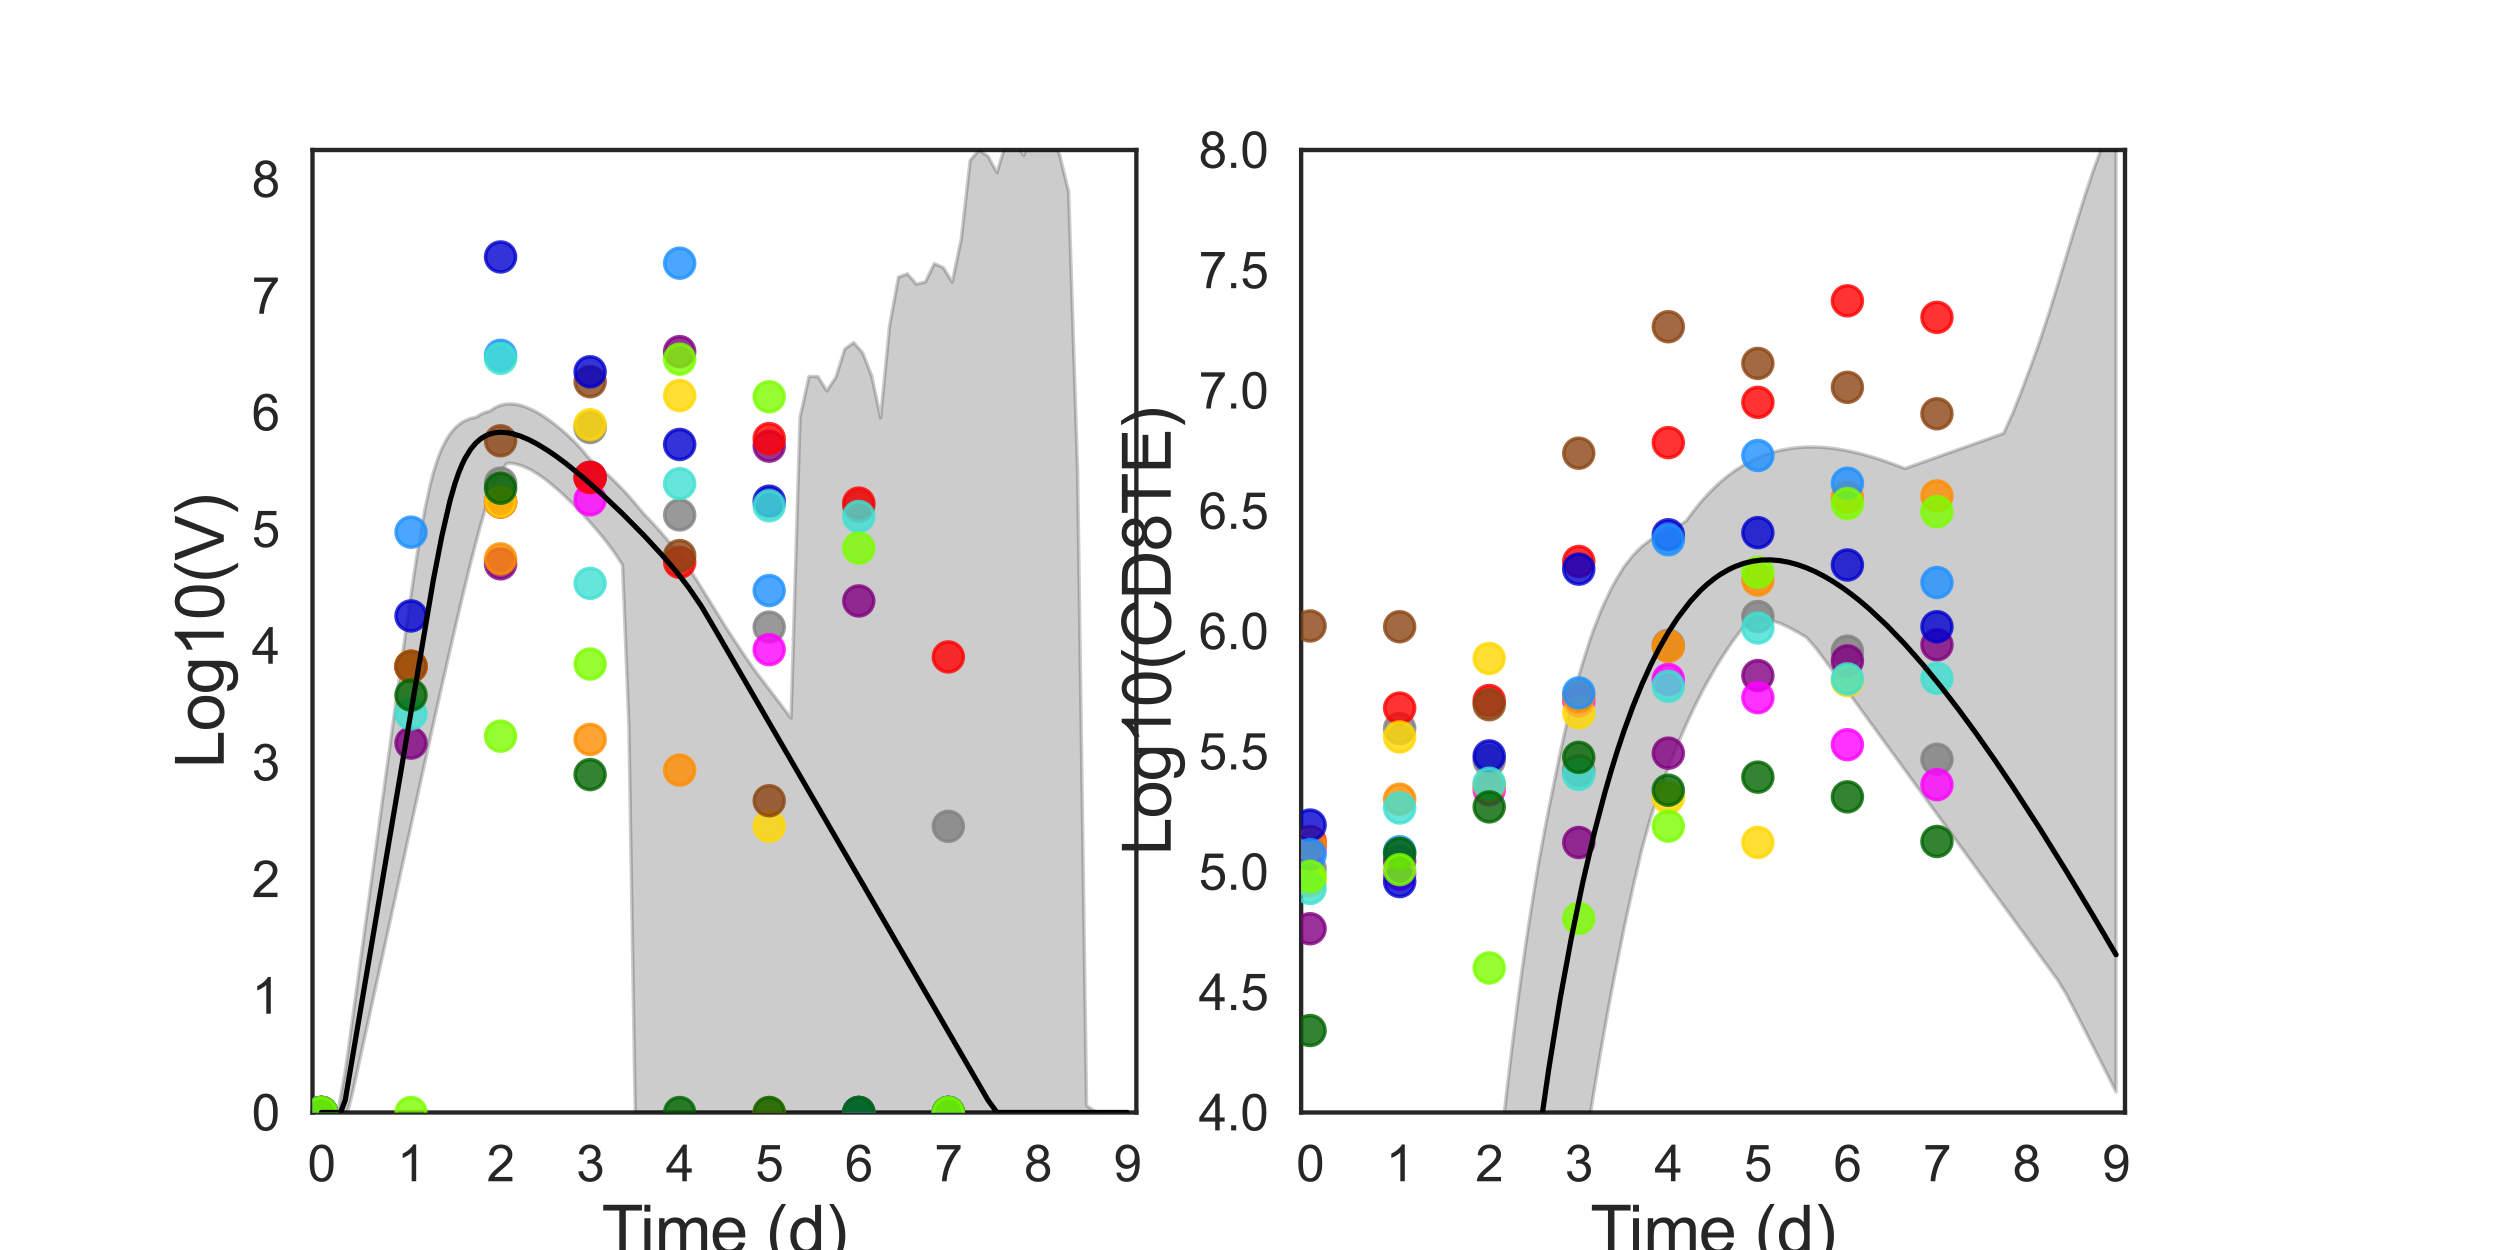 <?xml version="1.0" encoding="utf-8" standalone="no"?>
<!DOCTYPE svg PUBLIC "-//W3C//DTD SVG 1.1//EN"
  "http://www.w3.org/Graphics/SVG/1.1/DTD/svg11.dtd">
<svg xmlns:xlink="http://www.w3.org/1999/xlink" width="720pt" height="360pt" viewBox="0 0 720 360" xmlns="http://www.w3.org/2000/svg" version="1.1">
 <defs>
  <style type="text/css">*{stroke-linejoin: round; stroke-linecap: butt}</style>
 </defs>
 <g id="figure_1">
  <g id="patch_1">
   <path d="M 0 360 
L 720 360 
L 720 0 
L 0 0 
z
" style="fill: #ffffff"/>
  </g>
  <g id="axes_1">
   <g id="patch_2">
    <path d="M 90 320.4 
L 327.273 320.4 
L 327.273 43.2 
L 90 43.2 
z
" style="fill: #ffffff"/>
   </g>
   <g id="matplotlib.axis_1">
    <g id="xtick_1">
     <g id="text_1">
      <!-- 0 -->
      <g style="fill: #262626" transform="translate(88.575 340.207) scale(0.144 -0.144)">
       <defs>
        <path id="ArialMT-30" d="M 266 2259 
Q 266 3072 433 3567 
Q 600 4063 929 4331 
Q 1259 4600 1759 4600 
Q 2128 4600 2406 4451 
Q 2684 4303 2865 4023 
Q 3047 3744 3150 3342 
Q 3253 2941 3253 2259 
Q 3253 1453 3087 958 
Q 2922 463 2592 192 
Q 2263 -78 1759 -78 
Q 1097 -78 719 397 
Q 266 969 266 2259 
z
M 844 2259 
Q 844 1131 1108 757 
Q 1372 384 1759 384 
Q 2147 384 2411 759 
Q 2675 1134 2675 2259 
Q 2675 3391 2411 3762 
Q 2147 4134 1753 4134 
Q 1366 4134 1134 3806 
Q 844 3388 844 2259 
z
" transform="scale(0.016)"/>
       </defs>
       <use xlink:href="#ArialMT-30"/>
      </g>
     </g>
    </g>
    <g id="xtick_2">
     <g id="text_2">
      <!-- 1 -->
      <g style="fill: #262626" transform="translate(114.366 340.207) scale(0.144 -0.144)">
       <defs>
        <path id="ArialMT-31" d="M 2384 0 
L 1822 0 
L 1822 3584 
Q 1619 3391 1289 3197 
Q 959 3003 697 2906 
L 697 3450 
Q 1169 3672 1522 3987 
Q 1875 4303 2022 4600 
L 2384 4600 
L 2384 0 
z
" transform="scale(0.016)"/>
       </defs>
       <use xlink:href="#ArialMT-31"/>
      </g>
     </g>
    </g>
    <g id="xtick_3">
     <g id="text_3">
      <!-- 2 -->
      <g style="fill: #262626" transform="translate(140.156 340.207) scale(0.144 -0.144)">
       <defs>
        <path id="ArialMT-32" d="M 3222 541 
L 3222 0 
L 194 0 
Q 188 203 259 391 
Q 375 700 629 1000 
Q 884 1300 1366 1694 
Q 2113 2306 2375 2664 
Q 2638 3022 2638 3341 
Q 2638 3675 2398 3904 
Q 2159 4134 1775 4134 
Q 1369 4134 1125 3890 
Q 881 3647 878 3216 
L 300 3275 
Q 359 3922 746 4261 
Q 1134 4600 1788 4600 
Q 2447 4600 2831 4234 
Q 3216 3869 3216 3328 
Q 3216 3053 3103 2787 
Q 2991 2522 2730 2228 
Q 2469 1934 1863 1422 
Q 1356 997 1212 845 
Q 1069 694 975 541 
L 3222 541 
z
" transform="scale(0.016)"/>
       </defs>
       <use xlink:href="#ArialMT-32"/>
      </g>
     </g>
    </g>
    <g id="xtick_4">
     <g id="text_4">
      <!-- 3 -->
      <g style="fill: #262626" transform="translate(165.947 340.207) scale(0.144 -0.144)">
       <defs>
        <path id="ArialMT-33" d="M 269 1209 
L 831 1284 
Q 928 806 1161 595 
Q 1394 384 1728 384 
Q 2125 384 2398 659 
Q 2672 934 2672 1341 
Q 2672 1728 2419 1979 
Q 2166 2231 1775 2231 
Q 1616 2231 1378 2169 
L 1441 2663 
Q 1497 2656 1531 2656 
Q 1891 2656 2178 2843 
Q 2466 3031 2466 3422 
Q 2466 3731 2256 3934 
Q 2047 4138 1716 4138 
Q 1388 4138 1169 3931 
Q 950 3725 888 3313 
L 325 3413 
Q 428 3978 793 4289 
Q 1159 4600 1703 4600 
Q 2078 4600 2393 4439 
Q 2709 4278 2876 4000 
Q 3044 3722 3044 3409 
Q 3044 3113 2884 2869 
Q 2725 2625 2413 2481 
Q 2819 2388 3044 2092 
Q 3269 1797 3269 1353 
Q 3269 753 2831 336 
Q 2394 -81 1725 -81 
Q 1122 -81 723 278 
Q 325 638 269 1209 
z
" transform="scale(0.016)"/>
       </defs>
       <use xlink:href="#ArialMT-33"/>
      </g>
     </g>
    </g>
    <g id="xtick_5">
     <g id="text_5">
      <!-- 4 -->
      <g style="fill: #262626" transform="translate(191.737 340.207) scale(0.144 -0.144)">
       <defs>
        <path id="ArialMT-34" d="M 2069 0 
L 2069 1097 
L 81 1097 
L 81 1613 
L 2172 4581 
L 2631 4581 
L 2631 1613 
L 3250 1613 
L 3250 1097 
L 2631 1097 
L 2631 0 
L 2069 0 
z
M 2069 1613 
L 2069 3678 
L 634 1613 
L 2069 1613 
z
" transform="scale(0.016)"/>
       </defs>
       <use xlink:href="#ArialMT-34"/>
      </g>
     </g>
    </g>
    <g id="xtick_6">
     <g id="text_6">
      <!-- 5 -->
      <g style="fill: #262626" transform="translate(217.528 340.207) scale(0.144 -0.144)">
       <defs>
        <path id="ArialMT-35" d="M 266 1200 
L 856 1250 
Q 922 819 1161 601 
Q 1400 384 1738 384 
Q 2144 384 2425 690 
Q 2706 997 2706 1503 
Q 2706 1984 2436 2262 
Q 2166 2541 1728 2541 
Q 1456 2541 1237 2417 
Q 1019 2294 894 2097 
L 366 2166 
L 809 4519 
L 3088 4519 
L 3088 3981 
L 1259 3981 
L 1013 2750 
Q 1425 3038 1878 3038 
Q 2478 3038 2890 2622 
Q 3303 2206 3303 1553 
Q 3303 931 2941 478 
Q 2500 -78 1738 -78 
Q 1113 -78 717 272 
Q 322 622 266 1200 
z
" transform="scale(0.016)"/>
       </defs>
       <use xlink:href="#ArialMT-35"/>
      </g>
     </g>
    </g>
    <g id="xtick_7">
     <g id="text_7">
      <!-- 6 -->
      <g style="fill: #262626" transform="translate(243.318 340.207) scale(0.144 -0.144)">
       <defs>
        <path id="ArialMT-36" d="M 3184 3459 
L 2625 3416 
Q 2550 3747 2413 3897 
Q 2184 4138 1850 4138 
Q 1581 4138 1378 3988 
Q 1113 3794 959 3422 
Q 806 3050 800 2363 
Q 1003 2672 1297 2822 
Q 1591 2972 1913 2972 
Q 2475 2972 2870 2558 
Q 3266 2144 3266 1488 
Q 3266 1056 3080 686 
Q 2894 316 2569 119 
Q 2244 -78 1831 -78 
Q 1128 -78 684 439 
Q 241 956 241 2144 
Q 241 3472 731 4075 
Q 1159 4600 1884 4600 
Q 2425 4600 2770 4297 
Q 3116 3994 3184 3459 
z
M 888 1484 
Q 888 1194 1011 928 
Q 1134 663 1356 523 
Q 1578 384 1822 384 
Q 2178 384 2434 671 
Q 2691 959 2691 1453 
Q 2691 1928 2437 2201 
Q 2184 2475 1800 2475 
Q 1419 2475 1153 2201 
Q 888 1928 888 1484 
z
" transform="scale(0.016)"/>
       </defs>
       <use xlink:href="#ArialMT-36"/>
      </g>
     </g>
    </g>
    <g id="xtick_8">
     <g id="text_8">
      <!-- 7 -->
      <g style="fill: #262626" transform="translate(269.109 340.207) scale(0.144 -0.144)">
       <defs>
        <path id="ArialMT-37" d="M 303 3981 
L 303 4522 
L 3269 4522 
L 3269 4084 
Q 2831 3619 2401 2847 
Q 1972 2075 1738 1259 
Q 1569 684 1522 0 
L 944 0 
Q 953 541 1156 1306 
Q 1359 2072 1739 2783 
Q 2119 3494 2547 3981 
L 303 3981 
z
" transform="scale(0.016)"/>
       </defs>
       <use xlink:href="#ArialMT-37"/>
      </g>
     </g>
    </g>
    <g id="xtick_9">
     <g id="text_9">
      <!-- 8 -->
      <g style="fill: #262626" transform="translate(294.899 340.207) scale(0.144 -0.144)">
       <defs>
        <path id="ArialMT-38" d="M 1131 2484 
Q 781 2613 612 2850 
Q 444 3088 444 3419 
Q 444 3919 803 4259 
Q 1163 4600 1759 4600 
Q 2359 4600 2725 4251 
Q 3091 3903 3091 3403 
Q 3091 3084 2923 2848 
Q 2756 2613 2416 2484 
Q 2838 2347 3058 2040 
Q 3278 1734 3278 1309 
Q 3278 722 2862 322 
Q 2447 -78 1769 -78 
Q 1091 -78 675 323 
Q 259 725 259 1325 
Q 259 1772 486 2073 
Q 713 2375 1131 2484 
z
M 1019 3438 
Q 1019 3113 1228 2906 
Q 1438 2700 1772 2700 
Q 2097 2700 2305 2904 
Q 2513 3109 2513 3406 
Q 2513 3716 2298 3927 
Q 2084 4138 1766 4138 
Q 1444 4138 1231 3931 
Q 1019 3725 1019 3438 
z
M 838 1322 
Q 838 1081 952 856 
Q 1066 631 1291 507 
Q 1516 384 1775 384 
Q 2178 384 2440 643 
Q 2703 903 2703 1303 
Q 2703 1709 2433 1975 
Q 2163 2241 1756 2241 
Q 1359 2241 1098 1978 
Q 838 1716 838 1322 
z
" transform="scale(0.016)"/>
       </defs>
       <use xlink:href="#ArialMT-38"/>
      </g>
     </g>
    </g>
    <g id="xtick_10">
     <g id="text_10">
      <!-- 9 -->
      <g style="fill: #262626" transform="translate(320.69 340.207) scale(0.144 -0.144)">
       <defs>
        <path id="ArialMT-39" d="M 350 1059 
L 891 1109 
Q 959 728 1153 556 
Q 1347 384 1650 384 
Q 1909 384 2104 503 
Q 2300 622 2425 820 
Q 2550 1019 2634 1356 
Q 2719 1694 2719 2044 
Q 2719 2081 2716 2156 
Q 2547 1888 2255 1720 
Q 1963 1553 1622 1553 
Q 1053 1553 659 1965 
Q 266 2378 266 3053 
Q 266 3750 677 4175 
Q 1088 4600 1706 4600 
Q 2153 4600 2523 4359 
Q 2894 4119 3086 3673 
Q 3278 3228 3278 2384 
Q 3278 1506 3087 986 
Q 2897 466 2520 194 
Q 2144 -78 1638 -78 
Q 1100 -78 759 220 
Q 419 519 350 1059 
z
M 2653 3081 
Q 2653 3566 2395 3850 
Q 2138 4134 1775 4134 
Q 1400 4134 1122 3828 
Q 844 3522 844 3034 
Q 844 2597 1108 2323 
Q 1372 2050 1759 2050 
Q 2150 2050 2401 2323 
Q 2653 2597 2653 3081 
z
" transform="scale(0.016)"/>
       </defs>
       <use xlink:href="#ArialMT-39"/>
      </g>
     </g>
    </g>
    <g id="text_11">
     <!-- Time (d) -->
     <g style="fill: #262626" transform="translate(173.266 361.046) scale(0.192 -0.192)">
      <defs>
       <path id="ArialMT-54" d="M 1659 0 
L 1659 4041 
L 150 4041 
L 150 4581 
L 3781 4581 
L 3781 4041 
L 2266 4041 
L 2266 0 
L 1659 0 
z
" transform="scale(0.016)"/>
       <path id="ArialMT-69" d="M 425 3934 
L 425 4581 
L 988 4581 
L 988 3934 
L 425 3934 
z
M 425 0 
L 425 3319 
L 988 3319 
L 988 0 
L 425 0 
z
" transform="scale(0.016)"/>
       <path id="ArialMT-6d" d="M 422 0 
L 422 3319 
L 925 3319 
L 925 2853 
Q 1081 3097 1340 3245 
Q 1600 3394 1931 3394 
Q 2300 3394 2536 3241 
Q 2772 3088 2869 2813 
Q 3263 3394 3894 3394 
Q 4388 3394 4653 3120 
Q 4919 2847 4919 2278 
L 4919 0 
L 4359 0 
L 4359 2091 
Q 4359 2428 4304 2576 
Q 4250 2725 4106 2815 
Q 3963 2906 3769 2906 
Q 3419 2906 3187 2673 
Q 2956 2441 2956 1928 
L 2956 0 
L 2394 0 
L 2394 2156 
Q 2394 2531 2256 2718 
Q 2119 2906 1806 2906 
Q 1569 2906 1367 2781 
Q 1166 2656 1075 2415 
Q 984 2175 984 1722 
L 984 0 
L 422 0 
z
" transform="scale(0.016)"/>
       <path id="ArialMT-65" d="M 2694 1069 
L 3275 997 
Q 3138 488 2766 206 
Q 2394 -75 1816 -75 
Q 1088 -75 661 373 
Q 234 822 234 1631 
Q 234 2469 665 2931 
Q 1097 3394 1784 3394 
Q 2450 3394 2872 2941 
Q 3294 2488 3294 1666 
Q 3294 1616 3291 1516 
L 816 1516 
Q 847 969 1125 678 
Q 1403 388 1819 388 
Q 2128 388 2347 550 
Q 2566 713 2694 1069 
z
M 847 1978 
L 2700 1978 
Q 2663 2397 2488 2606 
Q 2219 2931 1791 2931 
Q 1403 2931 1139 2672 
Q 875 2413 847 1978 
z
" transform="scale(0.016)"/>
       <path id="ArialMT-20" transform="scale(0.016)"/>
       <path id="ArialMT-28" d="M 1497 -1347 
Q 1031 -759 709 28 
Q 388 816 388 1659 
Q 388 2403 628 3084 
Q 909 3875 1497 4659 
L 1900 4659 
Q 1522 4009 1400 3731 
Q 1209 3300 1100 2831 
Q 966 2247 966 1656 
Q 966 153 1900 -1347 
L 1497 -1347 
z
" transform="scale(0.016)"/>
       <path id="ArialMT-64" d="M 2575 0 
L 2575 419 
Q 2259 -75 1647 -75 
Q 1250 -75 917 144 
Q 584 363 401 755 
Q 219 1147 219 1656 
Q 219 2153 384 2558 
Q 550 2963 881 3178 
Q 1213 3394 1622 3394 
Q 1922 3394 2156 3267 
Q 2391 3141 2538 2938 
L 2538 4581 
L 3097 4581 
L 3097 0 
L 2575 0 
z
M 797 1656 
Q 797 1019 1065 703 
Q 1334 388 1700 388 
Q 2069 388 2326 689 
Q 2584 991 2584 1609 
Q 2584 2291 2321 2609 
Q 2059 2928 1675 2928 
Q 1300 2928 1048 2622 
Q 797 2316 797 1656 
z
" transform="scale(0.016)"/>
       <path id="ArialMT-29" d="M 791 -1347 
L 388 -1347 
Q 1322 153 1322 1656 
Q 1322 2244 1188 2822 
Q 1081 3291 891 3722 
Q 769 4003 388 4659 
L 791 4659 
Q 1378 3875 1659 3084 
Q 1900 2403 1900 1659 
Q 1900 816 1576 28 
Q 1253 -759 791 -1347 
z
" transform="scale(0.016)"/>
      </defs>
      <use xlink:href="#ArialMT-54"/>
      <use xlink:href="#ArialMT-69" x="57.334"/>
      <use xlink:href="#ArialMT-6d" x="79.551"/>
      <use xlink:href="#ArialMT-65" x="162.852"/>
      <use xlink:href="#ArialMT-20" x="218.467"/>
      <use xlink:href="#ArialMT-28" x="246.25"/>
      <use xlink:href="#ArialMT-64" x="279.551"/>
      <use xlink:href="#ArialMT-29" x="335.166"/>
     </g>
    </g>
   </g>
   <g id="matplotlib.axis_2">
    <g id="ytick_1">
     <g id="text_12">
      <!-- 0 -->
      <g style="fill: #262626" transform="translate(72.492 325.554) scale(0.144 -0.144)">
       <use xlink:href="#ArialMT-30"/>
      </g>
     </g>
    </g>
    <g id="ytick_2">
     <g id="text_13">
      <!-- 1 -->
      <g style="fill: #262626" transform="translate(72.492 291.954) scale(0.144 -0.144)">
       <use xlink:href="#ArialMT-31"/>
      </g>
     </g>
    </g>
    <g id="ytick_3">
     <g id="text_14">
      <!-- 2 -->
      <g style="fill: #262626" transform="translate(72.492 258.354) scale(0.144 -0.144)">
       <use xlink:href="#ArialMT-32"/>
      </g>
     </g>
    </g>
    <g id="ytick_4">
     <g id="text_15">
      <!-- 3 -->
      <g style="fill: #262626" transform="translate(72.492 224.754) scale(0.144 -0.144)">
       <use xlink:href="#ArialMT-33"/>
      </g>
     </g>
    </g>
    <g id="ytick_5">
     <g id="text_16">
      <!-- 4 -->
      <g style="fill: #262626" transform="translate(72.492 191.154) scale(0.144 -0.144)">
       <use xlink:href="#ArialMT-34"/>
      </g>
     </g>
    </g>
    <g id="ytick_6">
     <g id="text_17">
      <!-- 5 -->
      <g style="fill: #262626" transform="translate(72.492 157.554) scale(0.144 -0.144)">
       <use xlink:href="#ArialMT-35"/>
      </g>
     </g>
    </g>
    <g id="ytick_7">
     <g id="text_18">
      <!-- 6 -->
      <g style="fill: #262626" transform="translate(72.492 123.954) scale(0.144 -0.144)">
       <use xlink:href="#ArialMT-36"/>
      </g>
     </g>
    </g>
    <g id="ytick_8">
     <g id="text_19">
      <!-- 7 -->
      <g style="fill: #262626" transform="translate(72.492 90.354) scale(0.144 -0.144)">
       <use xlink:href="#ArialMT-37"/>
      </g>
     </g>
    </g>
    <g id="ytick_9">
     <g id="text_20">
      <!-- 8 -->
      <g style="fill: #262626" transform="translate(72.492 56.754) scale(0.144 -0.144)">
       <use xlink:href="#ArialMT-38"/>
      </g>
     </g>
    </g>
    <g id="text_21">
     <!-- Log10(V) -->
     <g style="fill: #262626" transform="translate(64.451 221.289) rotate(-90) scale(0.192 -0.192)">
      <defs>
       <path id="ArialMT-4c" d="M 469 0 
L 469 4581 
L 1075 4581 
L 1075 541 
L 3331 541 
L 3331 0 
L 469 0 
z
" transform="scale(0.016)"/>
       <path id="ArialMT-6f" d="M 213 1659 
Q 213 2581 725 3025 
Q 1153 3394 1769 3394 
Q 2453 3394 2887 2945 
Q 3322 2497 3322 1706 
Q 3322 1066 3130 698 
Q 2938 331 2570 128 
Q 2203 -75 1769 -75 
Q 1072 -75 642 372 
Q 213 819 213 1659 
z
M 791 1659 
Q 791 1022 1069 705 
Q 1347 388 1769 388 
Q 2188 388 2466 706 
Q 2744 1025 2744 1678 
Q 2744 2294 2464 2611 
Q 2184 2928 1769 2928 
Q 1347 2928 1069 2612 
Q 791 2297 791 1659 
z
" transform="scale(0.016)"/>
       <path id="ArialMT-67" d="M 319 -275 
L 866 -356 
Q 900 -609 1056 -725 
Q 1266 -881 1628 -881 
Q 2019 -881 2231 -725 
Q 2444 -569 2519 -288 
Q 2563 -116 2559 434 
Q 2191 0 1641 0 
Q 956 0 581 494 
Q 206 988 206 1678 
Q 206 2153 378 2554 
Q 550 2956 876 3175 
Q 1203 3394 1644 3394 
Q 2231 3394 2613 2919 
L 2613 3319 
L 3131 3319 
L 3131 450 
Q 3131 -325 2973 -648 
Q 2816 -972 2473 -1159 
Q 2131 -1347 1631 -1347 
Q 1038 -1347 672 -1080 
Q 306 -813 319 -275 
z
M 784 1719 
Q 784 1066 1043 766 
Q 1303 466 1694 466 
Q 2081 466 2343 764 
Q 2606 1063 2606 1700 
Q 2606 2309 2336 2618 
Q 2066 2928 1684 2928 
Q 1309 2928 1046 2623 
Q 784 2319 784 1719 
z
" transform="scale(0.016)"/>
       <path id="ArialMT-56" d="M 1803 0 
L 28 4581 
L 684 4581 
L 1875 1253 
Q 2019 853 2116 503 
Q 2222 878 2363 1253 
L 3600 4581 
L 4219 4581 
L 2425 0 
L 1803 0 
z
" transform="scale(0.016)"/>
      </defs>
      <use xlink:href="#ArialMT-4c"/>
      <use xlink:href="#ArialMT-6f" x="55.615"/>
      <use xlink:href="#ArialMT-67" x="111.23"/>
      <use xlink:href="#ArialMT-31" x="166.846"/>
      <use xlink:href="#ArialMT-30" x="222.461"/>
      <use xlink:href="#ArialMT-28" x="278.076"/>
      <use xlink:href="#ArialMT-56" x="311.377"/>
      <use xlink:href="#ArialMT-29" x="378.076"/>
     </g>
    </g>
   </g>
   <g id="patch_3">
    <path d="M 90 320.4 
L 90 43.2 
" style="fill: none; stroke: #262626; stroke-width: 1.25; stroke-linejoin: miter; stroke-linecap: square"/>
   </g>
   <g id="patch_4">
    <path d="M 327.273 320.4 
L 327.273 43.2 
" style="fill: none; stroke: #262626; stroke-width: 1.25; stroke-linejoin: miter; stroke-linecap: square"/>
   </g>
   <g id="patch_5">
    <path d="M 90 320.4 
L 327.273 320.4 
" style="fill: none; stroke: #262626; stroke-width: 1.25; stroke-linejoin: miter; stroke-linecap: square"/>
   </g>
   <g id="patch_6">
    <path d="M 90 43.2 
L 327.273 43.2 
" style="fill: none; stroke: #262626; stroke-width: 1.25; stroke-linejoin: miter; stroke-linecap: square"/>
   </g>
   <g id="PolyCollection_1">
    <defs>
     <path id="m59c71191a6" d="M 92.579 -39.6 
L 92.579 -39.6 
L 92.579 -39.6 
L 92.583 -39.6 
L 92.623 -39.6 
L 93.007 -39.6 
L 93.194 -39.6 
L 94.054 -39.6 
L 94.412 -39.6 
L 95.776 -39.6 
L 96.261 -39.6 
L 97.497 -39.6 
L 98.098 -39.6 
L 99.413 -39.6 
L 100.102 -39.869 
L 101.407 -44.691 
L 102.174 -48.191 
L 103.492 -54.184 
L 104.319 -57.961 
L 105.636 -63.971 
L 106.511 -67.963 
L 107.828 -73.992 
L 108.739 -78.142 
L 110.053 -84.158 
L 110.99 -88.438 
L 112.425 -95.001 
L 113.346 -99.213 
L 114.604 -104.964 
L 115.559 -109.343 
L 116.926 -115.588 
L 117.874 -119.923 
L 119.153 -125.76 
L 120.123 -130.191 
L 121.502 -136.5 
L 122.469 -140.898 
L 123.789 -146.923 
L 124.786 -151.453 
L 126.224 -157.871 
L 127.224 -162.286 
L 128.569 -168.187 
L 129.591 -172.669 
L 131.057 -179.023 
L 132.083 -183.433 
L 133.104 -187.778 
L 133.95 -191.322 
L 134.796 -194.795 
L 135.548 -197.861 
L 136.299 -200.818 
L 136.965 -203.376 
L 137.632 -205.847 
L 138.299 -208.317 
L 138.965 -210.631 
L 139.632 -212.896 
L 140.201 -214.644 
L 140.827 -216.542 
L 141.453 -218.243 
L 142.004 -219.555 
L 142.568 -220.854 
L 143.132 -221.969 
L 143.696 -223.085 
L 144.26 -224.066 
L 144.824 -224.976 
L 145.387 -225.773 
L 145.951 -226.514 
L 146.515 -226.584 
L 147.079 -226.564 
L 147.643 -226.511 
L 148.207 -226.423 
L 148.771 -226.287 
L 149.335 -226.137 
L 149.899 -225.984 
L 150.463 -225.778 
L 151.027 -225.528 
L 151.591 -225.277 
L 152.155 -225.026 
L 152.721 -224.743 
L 153.292 -224.421 
L 153.87 -224.068 
L 154.458 -223.709 
L 155.055 -223.344 
L 155.666 -222.926 
L 156.289 -222.474 
L 156.929 -221.994 
L 157.585 -221.501 
L 158.262 -220.979 
L 159.951 -219.554 
L 161.339 -218.34 
L 163.166 -216.619 
L 164.62 -215.203 
L 166.43 -213.348 
L 167.784 -211.918 
L 169.751 -209.777 
L 171.092 -208.251 
L 173.21 -205.778 
L 174.469 -204.187 
L 176.22 -201.858 
L 177.454 -200.088 
L 179.284 -197.292 
L 181.115 -151.094 
L 182.945 -39.6 
L 185.524 -39.6 
L 188.103 -39.6 
L 190.682 -39.6 
L 193.261 -39.6 
L 195.84 -39.6 
L 198.419 -39.6 
L 200.998 -39.6 
L 202.087 -39.6 
L 203.249 -39.6 
L 203.572 -39.6 
L 204 -39.6 
L 204.291 -39.6 
L 204.581 -39.6 
L 204.872 -39.6 
L 205.209 -39.6 
L 205.7 -39.6 
L 206.681 -39.6 
L 209.089 -39.6 
L 210.542 -39.6 
L 213.121 -39.6 
L 214.926 -39.6 
L 217.505 -39.6 
L 220.084 -39.6 
L 222.663 -39.6 
L 225.242 -39.6 
L 227.821 -39.6 
L 230.4 -39.6 
L 232.979 -39.6 
L 235.558 -39.6 
L 238.137 -39.6 
L 240.716 -39.6 
L 243.295 -39.6 
L 245.874 -39.6 
L 248.454 -39.6 
L 251.033 -39.6 
L 253.612 -39.6 
L 256.191 -39.6 
L 258.77 -39.6 
L 261.349 -39.6 
L 263.928 -39.6 
L 266.507 -39.6 
L 269.086 -39.6 
L 271.665 -39.6 
L 274.244 -39.6 
L 276.823 -39.6 
L 279.402 -39.6 
L 281.981 -39.6 
L 284.56 -39.6 
L 287.139 -39.6 
L 289.718 -39.6 
L 292.297 -39.6 
L 294.876 -39.6 
L 297.456 -39.6 
L 300.035 -39.6 
L 302.614 -39.6 
L 305.193 -39.6 
L 307.772 -39.6 
L 310.351 -39.6 
L 312.93 -39.6 
L 315.509 -39.6 
L 318.088 -39.6 
L 320.667 -39.6 
L 323.246 -39.6 
L 324.694 -39.6 
L 324.694 -39.6 
L 324.694 -39.6 
L 323.246 -39.6 
L 320.667 -39.6 
L 318.088 -39.6 
L 315.509 -39.826 
L 312.93 -41.565 
L 310.351 -224.186 
L 307.772 -304.753 
L 305.193 -315.401 
L 302.614 -321.246 
L 300.035 -324.48 
L 297.456 -323.937 
L 294.876 -315.263 
L 292.297 -318.758 
L 289.718 -318.901 
L 287.139 -310.272 
L 284.56 -314.975 
L 281.981 -316.773 
L 279.402 -313.814 
L 276.823 -291.071 
L 274.244 -278.773 
L 271.665 -282.94 
L 269.086 -284.069 
L 266.507 -278.81 
L 263.928 -278.171 
L 261.349 -281.127 
L 258.77 -280.21 
L 256.191 -266.137 
L 253.612 -239.665 
L 251.033 -251.789 
L 248.454 -258.384 
L 245.874 -261.339 
L 243.295 -259.472 
L 240.716 -251.297 
L 238.137 -247.43 
L 235.558 -251.551 
L 232.979 -251.552 
L 230.4 -239.734 
L 227.821 -153.198 
L 225.242 -156.587 
L 222.663 -159.975 
L 220.084 -163.364 
L 217.505 -166.753 
L 214.926 -170.432 
L 213.121 -173.156 
L 210.542 -177.047 
L 209.089 -179.281 
L 206.681 -183.169 
L 205.7 -184.754 
L 205.209 -185.547 
L 204.872 -186.092 
L 204.581 -186.561 
L 204.291 -187.03 
L 204 -187.498 
L 203.572 -188.189 
L 203.249 -188.71 
L 202.087 -190.584 
L 200.998 -192.338 
L 198.419 -196.401 
L 195.84 -200.005 
L 193.261 -203.289 
L 190.682 -206.321 
L 188.103 -209.179 
L 185.524 -211.908 
L 182.945 -214.968 
L 181.115 -217.111 
L 179.284 -219.079 
L 177.454 -220.956 
L 176.22 -222.156 
L 174.469 -223.775 
L 173.21 -224.92 
L 171.092 -226.749 
L 169.751 -227.886 
L 167.784 -230.219 
L 166.43 -231.727 
L 164.62 -233.549 
L 163.166 -234.922 
L 161.339 -236.52 
L 159.951 -237.649 
L 158.262 -238.919 
L 157.585 -239.396 
L 156.929 -239.841 
L 156.289 -240.255 
L 155.666 -240.642 
L 155.055 -241.003 
L 154.458 -241.339 
L 153.87 -241.653 
L 153.292 -241.944 
L 152.721 -242.214 
L 152.155 -242.46 
L 151.591 -242.687 
L 151.027 -242.894 
L 150.463 -243.081 
L 149.899 -243.246 
L 149.335 -243.385 
L 148.771 -243.498 
L 148.207 -243.585 
L 147.643 -243.645 
L 147.079 -243.677 
L 146.515 -243.677 
L 145.951 -243.637 
L 145.387 -243.563 
L 144.824 -243.449 
L 144.26 -243.3 
L 143.696 -243.104 
L 143.132 -242.852 
L 142.568 -242.553 
L 142.004 -242.205 
L 141.453 -241.795 
L 140.827 -241.501 
L 140.201 -241.351 
L 139.632 -241.169 
L 138.965 -240.895 
L 138.299 -240.551 
L 137.632 -240.132 
L 136.965 -239.788 
L 136.299 -239.643 
L 135.548 -239.474 
L 134.796 -239.231 
L 133.95 -238.83 
L 133.104 -238.394 
L 132.083 -237.631 
L 131.057 -236.732 
L 129.591 -234.98 
L 128.569 -233.404 
L 127.224 -230.776 
L 126.224 -228.295 
L 124.786 -223.816 
L 123.789 -219.902 
L 122.469 -213.775 
L 121.502 -208.53 
L 120.123 -200.252 
L 119.153 -193.905 
L 117.874 -185.233 
L 116.926 -178.569 
L 115.559 -168.826 
L 114.604 -161.925 
L 113.346 -152.81 
L 112.425 -146.111 
L 110.99 -135.647 
L 110.053 -128.816 
L 108.739 -119.224 
L 107.828 -112.591 
L 106.511 -102.935 
L 105.636 -96.555 
L 104.319 -86.934 
L 103.492 -80.89 
L 102.174 -71.278 
L 101.407 -65.669 
L 100.102 -56.178 
L 99.413 -51.347 
L 98.098 -44.088 
L 97.497 -40.678 
L 96.261 -39.6 
L 95.776 -39.6 
L 94.412 -39.6 
L 94.054 -39.6 
L 93.194 -39.6 
L 93.007 -39.6 
L 92.623 -39.6 
L 92.583 -39.6 
L 92.579 -39.6 
L 92.579 -39.6 
z
" style="stroke: #000000; stroke-opacity: 0.2"/>
    </defs>
    <g clip-path="url(#p0265ddacb0)">
     <use xlink:href="#m59c71191a6" x="0" y="360" style="fill-opacity: 0.2; stroke: #000000; stroke-opacity: 0.2"/>
    </g>
   </g>
   <g id="PathCollection_1">
    <defs>
     <path id="m78ae06e73d" d="M 0 4.33 
C 1.148 4.33 2.25 3.874 3.062 3.062 
C 3.874 2.25 4.33 1.148 4.33 0 
C 4.33 -1.148 3.874 -2.25 3.062 -3.062 
C 2.25 -3.874 1.148 -4.33 0 -4.33 
C -1.148 -4.33 -2.25 -3.874 -3.062 -3.062 
C -3.874 -2.25 -4.33 -1.148 -4.33 0 
C -4.33 1.148 -3.874 2.25 -3.062 3.062 
C -2.25 3.874 -1.148 4.33 0 4.33 
z
" style="stroke: #808080; stroke-opacity: 0.8"/>
    </defs>
    <g clip-path="url(#p0265ddacb0)">
     <use xlink:href="#m78ae06e73d" x="92.579" y="320.4" style="fill: #808080; fill-opacity: 0.8; stroke: #808080; stroke-opacity: 0.8"/>
     <use xlink:href="#m78ae06e73d" x="118.37" y="191.916" style="fill: #808080; fill-opacity: 0.8; stroke: #808080; stroke-opacity: 0.8"/>
     <use xlink:href="#m78ae06e73d" x="144.16" y="139.134" style="fill: #808080; fill-opacity: 0.8; stroke: #808080; stroke-opacity: 0.8"/>
     <use xlink:href="#m78ae06e73d" x="169.951" y="123.122" style="fill: #808080; fill-opacity: 0.8; stroke: #808080; stroke-opacity: 0.8"/>
     <use xlink:href="#m78ae06e73d" x="195.741" y="148.291" style="fill: #808080; fill-opacity: 0.8; stroke: #808080; stroke-opacity: 0.8"/>
     <use xlink:href="#m78ae06e73d" x="221.532" y="180.605" style="fill: #808080; fill-opacity: 0.8; stroke: #808080; stroke-opacity: 0.8"/>
     <use xlink:href="#m78ae06e73d" x="247.322" y="145.788" style="fill: #808080; fill-opacity: 0.8; stroke: #808080; stroke-opacity: 0.8"/>
     <use xlink:href="#m78ae06e73d" x="273.113" y="237.969" style="fill: #808080; fill-opacity: 0.8; stroke: #808080; stroke-opacity: 0.8"/>
    </g>
   </g>
   <g id="PathCollection_2">
    <defs>
     <path id="m7554c323ef" d="M 0 4.33 
C 1.148 4.33 2.25 3.874 3.062 3.062 
C 3.874 2.25 4.33 1.148 4.33 0 
C 4.33 -1.148 3.874 -2.25 3.062 -3.062 
C 2.25 -3.874 1.148 -4.33 0 -4.33 
C -1.148 -4.33 -2.25 -3.874 -3.062 -3.062 
C -3.874 -2.25 -4.33 -1.148 -4.33 0 
C -4.33 1.148 -3.874 2.25 -3.062 3.062 
C -2.25 3.874 -1.148 4.33 0 4.33 
z
" style="stroke: #800080; stroke-opacity: 0.8"/>
    </defs>
    <g clip-path="url(#p0265ddacb0)">
     <use xlink:href="#m7554c323ef" x="92.579" y="320.4" style="fill: #800080; fill-opacity: 0.8; stroke: #800080; stroke-opacity: 0.8"/>
     <use xlink:href="#m7554c323ef" x="118.37" y="213.998" style="fill: #800080; fill-opacity: 0.8; stroke: #800080; stroke-opacity: 0.8"/>
     <use xlink:href="#m7554c323ef" x="144.16" y="162.384" style="fill: #800080; fill-opacity: 0.8; stroke: #800080; stroke-opacity: 0.8"/>
     <use xlink:href="#m7554c323ef" x="169.951" y="137.461" style="fill: #800080; fill-opacity: 0.8; stroke: #800080; stroke-opacity: 0.8"/>
     <use xlink:href="#m7554c323ef" x="195.741" y="101.271" style="fill: #800080; fill-opacity: 0.8; stroke: #800080; stroke-opacity: 0.8"/>
     <use xlink:href="#m7554c323ef" x="221.532" y="128.486" style="fill: #800080; fill-opacity: 0.8; stroke: #800080; stroke-opacity: 0.8"/>
     <use xlink:href="#m7554c323ef" x="247.322" y="173.068" style="fill: #800080; fill-opacity: 0.8; stroke: #800080; stroke-opacity: 0.8"/>
     <use xlink:href="#m7554c323ef" x="273.113" y="320.4" style="fill: #800080; fill-opacity: 0.8; stroke: #800080; stroke-opacity: 0.8"/>
    </g>
   </g>
   <g id="PathCollection_3">
    <defs>
     <path id="m71ec949e3a" d="M 0 4.33 
C 1.148 4.33 2.25 3.874 3.062 3.062 
C 3.874 2.25 4.33 1.148 4.33 0 
C 4.33 -1.148 3.874 -2.25 3.062 -3.062 
C 2.25 -3.874 1.148 -4.33 0 -4.33 
C -1.148 -4.33 -2.25 -3.874 -3.062 -3.062 
C -3.874 -2.25 -4.33 -1.148 -4.33 0 
C -4.33 1.148 -3.874 2.25 -3.062 3.062 
C -2.25 3.874 -1.148 4.33 0 4.33 
z
" style="stroke: #ff00ff; stroke-opacity: 0.8"/>
    </defs>
    <g clip-path="url(#p0265ddacb0)">
     <use xlink:href="#m71ec949e3a" x="92.579" y="320.4" style="fill: #ff00ff; fill-opacity: 0.8; stroke: #ff00ff; stroke-opacity: 0.8"/>
     <use xlink:href="#m71ec949e3a" x="118.37" y="191.916" style="fill: #ff00ff; fill-opacity: 0.8; stroke: #ff00ff; stroke-opacity: 0.8"/>
     <use xlink:href="#m71ec949e3a" x="144.16" y="144.554" style="fill: #ff00ff; fill-opacity: 0.8; stroke: #ff00ff; stroke-opacity: 0.8"/>
     <use xlink:href="#m71ec949e3a" x="169.951" y="143.938" style="fill: #ff00ff; fill-opacity: 0.8; stroke: #ff00ff; stroke-opacity: 0.8"/>
     <use xlink:href="#m71ec949e3a" x="221.532" y="187.094" style="fill: #ff00ff; fill-opacity: 0.8; stroke: #ff00ff; stroke-opacity: 0.8"/>
     <use xlink:href="#m71ec949e3a" x="247.322" y="320.4" style="fill: #ff00ff; fill-opacity: 0.8; stroke: #ff00ff; stroke-opacity: 0.8"/>
     <use xlink:href="#m71ec949e3a" x="273.113" y="320.4" style="fill: #ff00ff; fill-opacity: 0.8; stroke: #ff00ff; stroke-opacity: 0.8"/>
    </g>
   </g>
   <g id="PathCollection_4">
    <defs>
     <path id="mf00f519b61" d="M 0 4.33 
C 1.148 4.33 2.25 3.874 3.062 3.062 
C 3.874 2.25 4.33 1.148 4.33 0 
C 4.33 -1.148 3.874 -2.25 3.062 -3.062 
C 2.25 -3.874 1.148 -4.33 0 -4.33 
C -1.148 -4.33 -2.25 -3.874 -3.062 -3.062 
C -3.874 -2.25 -4.33 -1.148 -4.33 0 
C -4.33 1.148 -3.874 2.25 -3.062 3.062 
C -2.25 3.874 -1.148 4.33 0 4.33 
z
" style="stroke: #ff0000; stroke-opacity: 0.8"/>
    </defs>
    <g clip-path="url(#p0265ddacb0)">
     <use xlink:href="#mf00f519b61" x="92.579" y="320.4" style="fill: #ff0000; fill-opacity: 0.8; stroke: #ff0000; stroke-opacity: 0.8"/>
     <use xlink:href="#mf00f519b61" x="118.37" y="191.916" style="fill: #ff0000; fill-opacity: 0.8; stroke: #ff0000; stroke-opacity: 0.8"/>
     <use xlink:href="#mf00f519b61" x="144.16" y="144.554" style="fill: #ff0000; fill-opacity: 0.8; stroke: #ff0000; stroke-opacity: 0.8"/>
     <use xlink:href="#mf00f519b61" x="169.951" y="137.537" style="fill: #ff0000; fill-opacity: 0.8; stroke: #ff0000; stroke-opacity: 0.8"/>
     <use xlink:href="#mf00f519b61" x="195.741" y="161.939" style="fill: #ff0000; fill-opacity: 0.8; stroke: #ff0000; stroke-opacity: 0.8"/>
     <use xlink:href="#mf00f519b61" x="221.532" y="126.316" style="fill: #ff0000; fill-opacity: 0.8; stroke: #ff0000; stroke-opacity: 0.8"/>
     <use xlink:href="#mf00f519b61" x="247.322" y="144.892" style="fill: #ff0000; fill-opacity: 0.8; stroke: #ff0000; stroke-opacity: 0.8"/>
     <use xlink:href="#mf00f519b61" x="273.113" y="189.192" style="fill: #ff0000; fill-opacity: 0.8; stroke: #ff0000; stroke-opacity: 0.8"/>
    </g>
   </g>
   <g id="PathCollection_5">
    <defs>
     <path id="m915a4e99ef" d="M 0 4.33 
C 1.148 4.33 2.25 3.874 3.062 3.062 
C 3.874 2.25 4.33 1.148 4.33 0 
C 4.33 -1.148 3.874 -2.25 3.062 -3.062 
C 2.25 -3.874 1.148 -4.33 0 -4.33 
C -1.148 -4.33 -2.25 -3.874 -3.062 -3.062 
C -3.874 -2.25 -4.33 -1.148 -4.33 0 
C -4.33 1.148 -3.874 2.25 -3.062 3.062 
C -2.25 3.874 -1.148 4.33 0 4.33 
z
" style="stroke: #ffd700; stroke-opacity: 0.8"/>
    </defs>
    <g clip-path="url(#p0265ddacb0)">
     <use xlink:href="#m915a4e99ef" x="92.579" y="320.4" style="fill: #ffd700; fill-opacity: 0.8; stroke: #ffd700; stroke-opacity: 0.8"/>
     <use xlink:href="#m915a4e99ef" x="118.37" y="191.916" style="fill: #ffd700; fill-opacity: 0.8; stroke: #ffd700; stroke-opacity: 0.8"/>
     <use xlink:href="#m915a4e99ef" x="144.16" y="144.554" style="fill: #ffd700; fill-opacity: 0.8; stroke: #ffd700; stroke-opacity: 0.8"/>
     <use xlink:href="#m915a4e99ef" x="169.951" y="122.308" style="fill: #ffd700; fill-opacity: 0.8; stroke: #ffd700; stroke-opacity: 0.8"/>
     <use xlink:href="#m915a4e99ef" x="195.741" y="113.913" style="fill: #ffd700; fill-opacity: 0.8; stroke: #ffd700; stroke-opacity: 0.8"/>
     <use xlink:href="#m915a4e99ef" x="221.532" y="237.969" style="fill: #ffd700; fill-opacity: 0.8; stroke: #ffd700; stroke-opacity: 0.8"/>
     <use xlink:href="#m915a4e99ef" x="247.322" y="320.4" style="fill: #ffd700; fill-opacity: 0.8; stroke: #ffd700; stroke-opacity: 0.8"/>
     <use xlink:href="#m915a4e99ef" x="273.113" y="320.4" style="fill: #ffd700; fill-opacity: 0.8; stroke: #ffd700; stroke-opacity: 0.8"/>
    </g>
   </g>
   <g id="PathCollection_6">
    <defs>
     <path id="ma8c7ef37a6" d="M 0 4.33 
C 1.148 4.33 2.25 3.874 3.062 3.062 
C 3.874 2.25 4.33 1.148 4.33 0 
C 4.33 -1.148 3.874 -2.25 3.062 -3.062 
C 2.25 -3.874 1.148 -4.33 0 -4.33 
C -1.148 -4.33 -2.25 -3.874 -3.062 -3.062 
C -3.874 -2.25 -4.33 -1.148 -4.33 0 
C -4.33 1.148 -3.874 2.25 -3.062 3.062 
C -2.25 3.874 -1.148 4.33 0 4.33 
z
" style="stroke: #ff8c00; stroke-opacity: 0.8"/>
    </defs>
    <g clip-path="url(#p0265ddacb0)">
     <use xlink:href="#ma8c7ef37a6" x="92.579" y="320.4" style="fill: #ff8c00; fill-opacity: 0.8; stroke: #ff8c00; stroke-opacity: 0.8"/>
     <use xlink:href="#ma8c7ef37a6" x="118.37" y="191.916" style="fill: #ff8c00; fill-opacity: 0.8; stroke: #ff8c00; stroke-opacity: 0.8"/>
     <use xlink:href="#ma8c7ef37a6" x="144.16" y="160.952" style="fill: #ff8c00; fill-opacity: 0.8; stroke: #ff8c00; stroke-opacity: 0.8"/>
     <use xlink:href="#ma8c7ef37a6" x="169.951" y="212.953" style="fill: #ff8c00; fill-opacity: 0.8; stroke: #ff8c00; stroke-opacity: 0.8"/>
     <use xlink:href="#ma8c7ef37a6" x="195.741" y="221.801" style="fill: #ff8c00; fill-opacity: 0.8; stroke: #ff8c00; stroke-opacity: 0.8"/>
     <use xlink:href="#ma8c7ef37a6" x="221.532" y="320.4" style="fill: #ff8c00; fill-opacity: 0.8; stroke: #ff8c00; stroke-opacity: 0.8"/>
     <use xlink:href="#ma8c7ef37a6" x="247.322" y="320.4" style="fill: #ff8c00; fill-opacity: 0.8; stroke: #ff8c00; stroke-opacity: 0.8"/>
     <use xlink:href="#ma8c7ef37a6" x="273.113" y="320.4" style="fill: #ff8c00; fill-opacity: 0.8; stroke: #ff8c00; stroke-opacity: 0.8"/>
    </g>
   </g>
   <g id="PathCollection_7">
    <defs>
     <path id="m4c820ba9cf" d="M 0 4.33 
C 1.148 4.33 2.25 3.874 3.062 3.062 
C 3.874 2.25 4.33 1.148 4.33 0 
C 4.33 -1.148 3.874 -2.25 3.062 -3.062 
C 2.25 -3.874 1.148 -4.33 0 -4.33 
C -1.148 -4.33 -2.25 -3.874 -3.062 -3.062 
C -3.874 -2.25 -4.33 -1.148 -4.33 0 
C -4.33 1.148 -3.874 2.25 -3.062 3.062 
C -2.25 3.874 -1.148 4.33 0 4.33 
z
" style="stroke: #8b4513; stroke-opacity: 0.8"/>
    </defs>
    <g clip-path="url(#p0265ddacb0)">
     <use xlink:href="#m4c820ba9cf" x="92.579" y="320.4" style="fill: #8b4513; fill-opacity: 0.8; stroke: #8b4513; stroke-opacity: 0.8"/>
     <use xlink:href="#m4c820ba9cf" x="118.37" y="191.916" style="fill: #8b4513; fill-opacity: 0.8; stroke: #8b4513; stroke-opacity: 0.8"/>
     <use xlink:href="#m4c820ba9cf" x="144.16" y="126.942" style="fill: #8b4513; fill-opacity: 0.8; stroke: #8b4513; stroke-opacity: 0.8"/>
     <use xlink:href="#m4c820ba9cf" x="169.951" y="109.928" style="fill: #8b4513; fill-opacity: 0.8; stroke: #8b4513; stroke-opacity: 0.8"/>
     <use xlink:href="#m4c820ba9cf" x="195.741" y="160.005" style="fill: #8b4513; fill-opacity: 0.8; stroke: #8b4513; stroke-opacity: 0.8"/>
     <use xlink:href="#m4c820ba9cf" x="221.532" y="230.618" style="fill: #8b4513; fill-opacity: 0.8; stroke: #8b4513; stroke-opacity: 0.8"/>
     <use xlink:href="#m4c820ba9cf" x="247.322" y="320.4" style="fill: #8b4513; fill-opacity: 0.8; stroke: #8b4513; stroke-opacity: 0.8"/>
     <use xlink:href="#m4c820ba9cf" x="273.113" y="320.4" style="fill: #8b4513; fill-opacity: 0.8; stroke: #8b4513; stroke-opacity: 0.8"/>
    </g>
   </g>
   <g id="PathCollection_8">
    <defs>
     <path id="me918e49c8d" d="M 0 4.33 
C 1.148 4.33 2.25 3.874 3.062 3.062 
C 3.874 2.25 4.33 1.148 4.33 0 
C 4.33 -1.148 3.874 -2.25 3.062 -3.062 
C 2.25 -3.874 1.148 -4.33 0 -4.33 
C -1.148 -4.33 -2.25 -3.874 -3.062 -3.062 
C -3.874 -2.25 -4.33 -1.148 -4.33 0 
C -4.33 1.148 -3.874 2.25 -3.062 3.062 
C -2.25 3.874 -1.148 4.33 0 4.33 
z
" style="stroke: #0000cd; stroke-opacity: 0.8"/>
    </defs>
    <g clip-path="url(#p0265ddacb0)">
     <use xlink:href="#me918e49c8d" x="92.579" y="320.4" style="fill: #0000cd; fill-opacity: 0.8; stroke: #0000cd; stroke-opacity: 0.8"/>
     <use xlink:href="#me918e49c8d" x="118.37" y="177.379" style="fill: #0000cd; fill-opacity: 0.8; stroke: #0000cd; stroke-opacity: 0.8"/>
     <use xlink:href="#me918e49c8d" x="144.16" y="74.001" style="fill: #0000cd; fill-opacity: 0.8; stroke: #0000cd; stroke-opacity: 0.8"/>
     <use xlink:href="#me918e49c8d" x="169.951" y="107.074" style="fill: #0000cd; fill-opacity: 0.8; stroke: #0000cd; stroke-opacity: 0.8"/>
     <use xlink:href="#me918e49c8d" x="195.741" y="127.999" style="fill: #0000cd; fill-opacity: 0.8; stroke: #0000cd; stroke-opacity: 0.8"/>
     <use xlink:href="#me918e49c8d" x="221.532" y="144.344" style="fill: #0000cd; fill-opacity: 0.8; stroke: #0000cd; stroke-opacity: 0.8"/>
     <use xlink:href="#me918e49c8d" x="247.322" y="320.4" style="fill: #0000cd; fill-opacity: 0.8; stroke: #0000cd; stroke-opacity: 0.8"/>
     <use xlink:href="#me918e49c8d" x="273.113" y="320.4" style="fill: #0000cd; fill-opacity: 0.8; stroke: #0000cd; stroke-opacity: 0.8"/>
    </g>
   </g>
   <g id="PathCollection_9">
    <defs>
     <path id="m5fb4167084" d="M 0 4.33 
C 1.148 4.33 2.25 3.874 3.062 3.062 
C 3.874 2.25 4.33 1.148 4.33 0 
C 4.33 -1.148 3.874 -2.25 3.062 -3.062 
C 2.25 -3.874 1.148 -4.33 0 -4.33 
C -1.148 -4.33 -2.25 -3.874 -3.062 -3.062 
C -3.874 -2.25 -4.33 -1.148 -4.33 0 
C -4.33 1.148 -3.874 2.25 -3.062 3.062 
C -2.25 3.874 -1.148 4.33 0 4.33 
z
" style="stroke: #1e90ff; stroke-opacity: 0.8"/>
    </defs>
    <g clip-path="url(#p0265ddacb0)">
     <use xlink:href="#m5fb4167084" x="92.579" y="320.4" style="fill: #1e90ff; fill-opacity: 0.8; stroke: #1e90ff; stroke-opacity: 0.8"/>
     <use xlink:href="#m5fb4167084" x="118.37" y="153.262" style="fill: #1e90ff; fill-opacity: 0.8; stroke: #1e90ff; stroke-opacity: 0.8"/>
     <use xlink:href="#m5fb4167084" x="144.16" y="102.336" style="fill: #1e90ff; fill-opacity: 0.8; stroke: #1e90ff; stroke-opacity: 0.8"/>
     <use xlink:href="#m5fb4167084" x="195.741" y="75.8" style="fill: #1e90ff; fill-opacity: 0.8; stroke: #1e90ff; stroke-opacity: 0.8"/>
     <use xlink:href="#m5fb4167084" x="221.532" y="170.081" style="fill: #1e90ff; fill-opacity: 0.8; stroke: #1e90ff; stroke-opacity: 0.8"/>
     <use xlink:href="#m5fb4167084" x="247.322" y="320.4" style="fill: #1e90ff; fill-opacity: 0.8; stroke: #1e90ff; stroke-opacity: 0.8"/>
     <use xlink:href="#m5fb4167084" x="273.113" y="320.4" style="fill: #1e90ff; fill-opacity: 0.8; stroke: #1e90ff; stroke-opacity: 0.8"/>
    </g>
   </g>
   <g id="PathCollection_10">
    <defs>
     <path id="mc9d549546d" d="M 0 4.33 
C 1.148 4.33 2.25 3.874 3.062 3.062 
C 3.874 2.25 4.33 1.148 4.33 0 
C 4.33 -1.148 3.874 -2.25 3.062 -3.062 
C 2.25 -3.874 1.148 -4.33 0 -4.33 
C -1.148 -4.33 -2.25 -3.874 -3.062 -3.062 
C -3.874 -2.25 -4.33 -1.148 -4.33 0 
C -4.33 1.148 -3.874 2.25 -3.062 3.062 
C -2.25 3.874 -1.148 4.33 0 4.33 
z
" style="stroke: #40e0d0; stroke-opacity: 0.8"/>
    </defs>
    <g clip-path="url(#p0265ddacb0)">
     <use xlink:href="#mc9d549546d" x="92.579" y="320.4" style="fill: #40e0d0; fill-opacity: 0.8; stroke: #40e0d0; stroke-opacity: 0.8"/>
     <use xlink:href="#mc9d549546d" x="118.37" y="205.612" style="fill: #40e0d0; fill-opacity: 0.8; stroke: #40e0d0; stroke-opacity: 0.8"/>
     <use xlink:href="#mc9d549546d" x="144.16" y="103.221" style="fill: #40e0d0; fill-opacity: 0.8; stroke: #40e0d0; stroke-opacity: 0.8"/>
     <use xlink:href="#mc9d549546d" x="169.951" y="167.997" style="fill: #40e0d0; fill-opacity: 0.8; stroke: #40e0d0; stroke-opacity: 0.8"/>
     <use xlink:href="#mc9d549546d" x="195.741" y="139.289" style="fill: #40e0d0; fill-opacity: 0.8; stroke: #40e0d0; stroke-opacity: 0.8"/>
     <use xlink:href="#mc9d549546d" x="221.532" y="145.677" style="fill: #40e0d0; fill-opacity: 0.8; stroke: #40e0d0; stroke-opacity: 0.8"/>
     <use xlink:href="#mc9d549546d" x="247.322" y="148.736" style="fill: #40e0d0; fill-opacity: 0.8; stroke: #40e0d0; stroke-opacity: 0.8"/>
     <use xlink:href="#mc9d549546d" x="273.113" y="320.4" style="fill: #40e0d0; fill-opacity: 0.8; stroke: #40e0d0; stroke-opacity: 0.8"/>
    </g>
   </g>
   <g id="PathCollection_11">
    <defs>
     <path id="maa51d5ee6f" d="M 0 4.33 
C 1.148 4.33 2.25 3.874 3.062 3.062 
C 3.874 2.25 4.33 1.148 4.33 0 
C 4.33 -1.148 3.874 -2.25 3.062 -3.062 
C 2.25 -3.874 1.148 -4.33 0 -4.33 
C -1.148 -4.33 -2.25 -3.874 -3.062 -3.062 
C -3.874 -2.25 -4.33 -1.148 -4.33 0 
C -4.33 1.148 -3.874 2.25 -3.062 3.062 
C -2.25 3.874 -1.148 4.33 0 4.33 
z
" style="stroke: #006400; stroke-opacity: 0.8"/>
    </defs>
    <g clip-path="url(#p0265ddacb0)">
     <use xlink:href="#maa51d5ee6f" x="92.579" y="320.4" style="fill: #006400; fill-opacity: 0.8; stroke: #006400; stroke-opacity: 0.8"/>
     <use xlink:href="#maa51d5ee6f" x="118.37" y="200.196" style="fill: #006400; fill-opacity: 0.8; stroke: #006400; stroke-opacity: 0.8"/>
     <use xlink:href="#maa51d5ee6f" x="144.16" y="140.612" style="fill: #006400; fill-opacity: 0.8; stroke: #006400; stroke-opacity: 0.8"/>
     <use xlink:href="#maa51d5ee6f" x="169.951" y="223.077" style="fill: #006400; fill-opacity: 0.8; stroke: #006400; stroke-opacity: 0.8"/>
     <use xlink:href="#maa51d5ee6f" x="195.741" y="320.4" style="fill: #006400; fill-opacity: 0.8; stroke: #006400; stroke-opacity: 0.8"/>
     <use xlink:href="#maa51d5ee6f" x="221.532" y="320.4" style="fill: #006400; fill-opacity: 0.8; stroke: #006400; stroke-opacity: 0.8"/>
     <use xlink:href="#maa51d5ee6f" x="247.322" y="320.4" style="fill: #006400; fill-opacity: 0.8; stroke: #006400; stroke-opacity: 0.8"/>
     <use xlink:href="#maa51d5ee6f" x="273.113" y="320.4" style="fill: #006400; fill-opacity: 0.8; stroke: #006400; stroke-opacity: 0.8"/>
    </g>
   </g>
   <g id="PathCollection_12">
    <defs>
     <path id="m28ede23db8" d="M 0 4.33 
C 1.148 4.33 2.25 3.874 3.062 3.062 
C 3.874 2.25 4.33 1.148 4.33 0 
C 4.33 -1.148 3.874 -2.25 3.062 -3.062 
C 2.25 -3.874 1.148 -4.33 0 -4.33 
C -1.148 -4.33 -2.25 -3.874 -3.062 -3.062 
C -3.874 -2.25 -4.33 -1.148 -4.33 0 
C -4.33 1.148 -3.874 2.25 -3.062 3.062 
C -2.25 3.874 -1.148 4.33 0 4.33 
z
" style="stroke: #7cfc00; stroke-opacity: 0.8"/>
    </defs>
    <g clip-path="url(#p0265ddacb0)">
     <use xlink:href="#m28ede23db8" x="92.579" y="320.4" style="fill: #7cfc00; fill-opacity: 0.8; stroke: #7cfc00; stroke-opacity: 0.8"/>
     <use xlink:href="#m28ede23db8" x="118.37" y="320.4" style="fill: #7cfc00; fill-opacity: 0.8; stroke: #7cfc00; stroke-opacity: 0.8"/>
     <use xlink:href="#m28ede23db8" x="144.16" y="212.004" style="fill: #7cfc00; fill-opacity: 0.8; stroke: #7cfc00; stroke-opacity: 0.8"/>
     <use xlink:href="#m28ede23db8" x="169.951" y="191.234" style="fill: #7cfc00; fill-opacity: 0.8; stroke: #7cfc00; stroke-opacity: 0.8"/>
     <use xlink:href="#m28ede23db8" x="195.741" y="103.444" style="fill: #7cfc00; fill-opacity: 0.8; stroke: #7cfc00; stroke-opacity: 0.8"/>
     <use xlink:href="#m28ede23db8" x="221.532" y="114.258" style="fill: #7cfc00; fill-opacity: 0.8; stroke: #7cfc00; stroke-opacity: 0.8"/>
     <use xlink:href="#m28ede23db8" x="247.322" y="157.866" style="fill: #7cfc00; fill-opacity: 0.8; stroke: #7cfc00; stroke-opacity: 0.8"/>
     <use xlink:href="#m28ede23db8" x="273.113" y="320.4" style="fill: #7cfc00; fill-opacity: 0.8; stroke: #7cfc00; stroke-opacity: 0.8"/>
    </g>
   </g>
   <g id="line2d_1">
    <path d="M 92.579 320.4 
L 98.098 320.4 
L 99.413 316.897 
L 124.786 167.124 
L 127.224 154.517 
L 129.591 144.232 
L 131.057 139.149 
L 132.083 136.193 
L 133.104 133.714 
L 133.95 131.977 
L 135.548 129.371 
L 136.965 127.665 
L 138.299 126.476 
L 139.632 125.616 
L 140.827 125.078 
L 142.568 124.621 
L 144.26 124.485 
L 145.951 124.596 
L 147.643 124.915 
L 149.899 125.608 
L 152.155 126.555 
L 154.458 127.736 
L 157.585 129.624 
L 159.951 131.23 
L 163.166 133.616 
L 167.784 137.383 
L 173.21 142.188 
L 179.284 147.957 
L 185.524 154.272 
L 190.682 159.857 
L 193.261 162.826 
L 195.84 165.966 
L 198.419 169.34 
L 202.087 174.744 
L 205.7 180.857 
L 245.874 250.139 
L 284.56 316.874 
L 287.139 320.4 
L 324.694 320.4 
L 324.694 320.4 
" clip-path="url(#p0265ddacb0)" style="fill: none; stroke: #000000; stroke-width: 1.5; stroke-linecap: round"/>
   </g>
  </g>
  <g id="axes_2">
   <g id="patch_7">
    <path d="M 374.727 320.4 
L 612 320.4 
L 612 43.2 
L 374.727 43.2 
z
" style="fill: #ffffff"/>
   </g>
   <g id="matplotlib.axis_3">
    <g id="xtick_11">
     <g id="text_22">
      <!-- 0 -->
      <g style="fill: #262626" transform="translate(373.302 340.207) scale(0.144 -0.144)">
       <use xlink:href="#ArialMT-30"/>
      </g>
     </g>
    </g>
    <g id="xtick_12">
     <g id="text_23">
      <!-- 1 -->
      <g style="fill: #262626" transform="translate(399.093 340.207) scale(0.144 -0.144)">
       <use xlink:href="#ArialMT-31"/>
      </g>
     </g>
    </g>
    <g id="xtick_13">
     <g id="text_24">
      <!-- 2 -->
      <g style="fill: #262626" transform="translate(424.883 340.207) scale(0.144 -0.144)">
       <use xlink:href="#ArialMT-32"/>
      </g>
     </g>
    </g>
    <g id="xtick_14">
     <g id="text_25">
      <!-- 3 -->
      <g style="fill: #262626" transform="translate(450.674 340.207) scale(0.144 -0.144)">
       <use xlink:href="#ArialMT-33"/>
      </g>
     </g>
    </g>
    <g id="xtick_15">
     <g id="text_26">
      <!-- 4 -->
      <g style="fill: #262626" transform="translate(476.465 340.207) scale(0.144 -0.144)">
       <use xlink:href="#ArialMT-34"/>
      </g>
     </g>
    </g>
    <g id="xtick_16">
     <g id="text_27">
      <!-- 5 -->
      <g style="fill: #262626" transform="translate(502.255 340.207) scale(0.144 -0.144)">
       <use xlink:href="#ArialMT-35"/>
      </g>
     </g>
    </g>
    <g id="xtick_17">
     <g id="text_28">
      <!-- 6 -->
      <g style="fill: #262626" transform="translate(528.046 340.207) scale(0.144 -0.144)">
       <use xlink:href="#ArialMT-36"/>
      </g>
     </g>
    </g>
    <g id="xtick_18">
     <g id="text_29">
      <!-- 7 -->
      <g style="fill: #262626" transform="translate(553.836 340.207) scale(0.144 -0.144)">
       <use xlink:href="#ArialMT-37"/>
      </g>
     </g>
    </g>
    <g id="xtick_19">
     <g id="text_30">
      <!-- 8 -->
      <g style="fill: #262626" transform="translate(579.627 340.207) scale(0.144 -0.144)">
       <use xlink:href="#ArialMT-38"/>
      </g>
     </g>
    </g>
    <g id="xtick_20">
     <g id="text_31">
      <!-- 9 -->
      <g style="fill: #262626" transform="translate(605.417 340.207) scale(0.144 -0.144)">
       <use xlink:href="#ArialMT-39"/>
      </g>
     </g>
    </g>
    <g id="text_32">
     <!-- Time (d) -->
     <g style="fill: #262626" transform="translate(457.994 361.046) scale(0.192 -0.192)">
      <use xlink:href="#ArialMT-54"/>
      <use xlink:href="#ArialMT-69" x="57.334"/>
      <use xlink:href="#ArialMT-6d" x="79.551"/>
      <use xlink:href="#ArialMT-65" x="162.852"/>
      <use xlink:href="#ArialMT-20" x="218.467"/>
      <use xlink:href="#ArialMT-28" x="246.25"/>
      <use xlink:href="#ArialMT-64" x="279.551"/>
      <use xlink:href="#ArialMT-29" x="335.166"/>
     </g>
    </g>
   </g>
   <g id="matplotlib.axis_4">
    <g id="ytick_10">
     <g id="text_33">
      <!-- 4.0 -->
      <g style="fill: #262626" transform="translate(345.211 325.554) scale(0.144 -0.144)">
       <defs>
        <path id="ArialMT-2e" d="M 581 0 
L 581 641 
L 1222 641 
L 1222 0 
L 581 0 
z
" transform="scale(0.016)"/>
       </defs>
       <use xlink:href="#ArialMT-34"/>
       <use xlink:href="#ArialMT-2e" x="55.615"/>
       <use xlink:href="#ArialMT-30" x="83.398"/>
      </g>
     </g>
    </g>
    <g id="ytick_11">
     <g id="text_34">
      <!-- 4.5 -->
      <g style="fill: #262626" transform="translate(345.211 290.904) scale(0.144 -0.144)">
       <use xlink:href="#ArialMT-34"/>
       <use xlink:href="#ArialMT-2e" x="55.615"/>
       <use xlink:href="#ArialMT-35" x="83.398"/>
      </g>
     </g>
    </g>
    <g id="ytick_12">
     <g id="text_35">
      <!-- 5.0 -->
      <g style="fill: #262626" transform="translate(345.211 256.254) scale(0.144 -0.144)">
       <use xlink:href="#ArialMT-35"/>
       <use xlink:href="#ArialMT-2e" x="55.615"/>
       <use xlink:href="#ArialMT-30" x="83.398"/>
      </g>
     </g>
    </g>
    <g id="ytick_13">
     <g id="text_36">
      <!-- 5.5 -->
      <g style="fill: #262626" transform="translate(345.211 221.604) scale(0.144 -0.144)">
       <use xlink:href="#ArialMT-35"/>
       <use xlink:href="#ArialMT-2e" x="55.615"/>
       <use xlink:href="#ArialMT-35" x="83.398"/>
      </g>
     </g>
    </g>
    <g id="ytick_14">
     <g id="text_37">
      <!-- 6.0 -->
      <g style="fill: #262626" transform="translate(345.211 186.954) scale(0.144 -0.144)">
       <use xlink:href="#ArialMT-36"/>
       <use xlink:href="#ArialMT-2e" x="55.615"/>
       <use xlink:href="#ArialMT-30" x="83.398"/>
      </g>
     </g>
    </g>
    <g id="ytick_15">
     <g id="text_38">
      <!-- 6.5 -->
      <g style="fill: #262626" transform="translate(345.211 152.304) scale(0.144 -0.144)">
       <use xlink:href="#ArialMT-36"/>
       <use xlink:href="#ArialMT-2e" x="55.615"/>
       <use xlink:href="#ArialMT-35" x="83.398"/>
      </g>
     </g>
    </g>
    <g id="ytick_16">
     <g id="text_39">
      <!-- 7.0 -->
      <g style="fill: #262626" transform="translate(345.211 117.654) scale(0.144 -0.144)">
       <use xlink:href="#ArialMT-37"/>
       <use xlink:href="#ArialMT-2e" x="55.615"/>
       <use xlink:href="#ArialMT-30" x="83.398"/>
      </g>
     </g>
    </g>
    <g id="ytick_17">
     <g id="text_40">
      <!-- 7.5 -->
      <g style="fill: #262626" transform="translate(345.211 83.004) scale(0.144 -0.144)">
       <use xlink:href="#ArialMT-37"/>
       <use xlink:href="#ArialMT-2e" x="55.615"/>
       <use xlink:href="#ArialMT-35" x="83.398"/>
      </g>
     </g>
    </g>
    <g id="ytick_18">
     <g id="text_41">
      <!-- 8.0 -->
      <g style="fill: #262626" transform="translate(345.211 48.354) scale(0.144 -0.144)">
       <use xlink:href="#ArialMT-38"/>
       <use xlink:href="#ArialMT-2e" x="55.615"/>
       <use xlink:href="#ArialMT-30" x="83.398"/>
      </g>
     </g>
    </g>
    <g id="text_42">
     <!-- Log10(CD8TE) -->
     <g style="fill: #262626" transform="translate(337.17 246.357) rotate(-90) scale(0.192 -0.192)">
      <defs>
       <path id="ArialMT-43" d="M 3763 1606 
L 4369 1453 
Q 4178 706 3683 314 
Q 3188 -78 2472 -78 
Q 1731 -78 1267 223 
Q 803 525 561 1097 
Q 319 1669 319 2325 
Q 319 3041 592 3573 
Q 866 4106 1370 4382 
Q 1875 4659 2481 4659 
Q 3169 4659 3637 4309 
Q 4106 3959 4291 3325 
L 3694 3184 
Q 3534 3684 3231 3912 
Q 2928 4141 2469 4141 
Q 1941 4141 1586 3887 
Q 1231 3634 1087 3207 
Q 944 2781 944 2328 
Q 944 1744 1114 1308 
Q 1284 872 1643 656 
Q 2003 441 2422 441 
Q 2931 441 3284 734 
Q 3638 1028 3763 1606 
z
" transform="scale(0.016)"/>
       <path id="ArialMT-44" d="M 494 0 
L 494 4581 
L 2072 4581 
Q 2606 4581 2888 4516 
Q 3281 4425 3559 4188 
Q 3922 3881 4101 3404 
Q 4281 2928 4281 2316 
Q 4281 1794 4159 1391 
Q 4038 988 3847 723 
Q 3656 459 3429 307 
Q 3203 156 2883 78 
Q 2563 0 2147 0 
L 494 0 
z
M 1100 541 
L 2078 541 
Q 2531 541 2789 625 
Q 3047 709 3200 863 
Q 3416 1078 3536 1442 
Q 3656 1806 3656 2325 
Q 3656 3044 3420 3430 
Q 3184 3816 2847 3947 
Q 2603 4041 2063 4041 
L 1100 4041 
L 1100 541 
z
" transform="scale(0.016)"/>
       <path id="ArialMT-45" d="M 506 0 
L 506 4581 
L 3819 4581 
L 3819 4041 
L 1113 4041 
L 1113 2638 
L 3647 2638 
L 3647 2100 
L 1113 2100 
L 1113 541 
L 3925 541 
L 3925 0 
L 506 0 
z
" transform="scale(0.016)"/>
      </defs>
      <use xlink:href="#ArialMT-4c"/>
      <use xlink:href="#ArialMT-6f" x="55.615"/>
      <use xlink:href="#ArialMT-67" x="111.23"/>
      <use xlink:href="#ArialMT-31" x="166.846"/>
      <use xlink:href="#ArialMT-30" x="222.461"/>
      <use xlink:href="#ArialMT-28" x="278.076"/>
      <use xlink:href="#ArialMT-43" x="311.377"/>
      <use xlink:href="#ArialMT-44" x="383.594"/>
      <use xlink:href="#ArialMT-38" x="455.811"/>
      <use xlink:href="#ArialMT-54" x="511.426"/>
      <use xlink:href="#ArialMT-45" x="572.51"/>
      <use xlink:href="#ArialMT-29" x="639.209"/>
     </g>
    </g>
   </g>
   <g id="patch_8">
    <path d="M 374.727 320.4 
L 374.727 43.2 
" style="fill: none; stroke: #262626; stroke-width: 1.25; stroke-linejoin: miter; stroke-linecap: square"/>
   </g>
   <g id="patch_9">
    <path d="M 612 320.4 
L 612 43.2 
" style="fill: none; stroke: #262626; stroke-width: 1.25; stroke-linejoin: miter; stroke-linecap: square"/>
   </g>
   <g id="patch_10">
    <path d="M 374.727 320.4 
L 612 320.4 
" style="fill: none; stroke: #262626; stroke-width: 1.25; stroke-linejoin: miter; stroke-linecap: square"/>
   </g>
   <g id="patch_11">
    <path d="M 374.727 43.2 
L 612 43.2 
" style="fill: none; stroke: #262626; stroke-width: 1.25; stroke-linejoin: miter; stroke-linecap: square"/>
   </g>
   <g id="PolyCollection_2">
    <path d="M 377.306 597.6 
L 377.306 597.6 
L 377.307 597.6 
L 377.311 597.6 
L 377.35 597.6 
L 377.734 597.6 
L 377.921 597.6 
L 378.781 597.6 
L 379.14 597.6 
L 380.503 597.6 
L 380.988 597.6 
L 382.224 597.6 
L 382.825 597.6 
L 384.14 597.6 
L 384.829 597.6 
L 386.134 597.6 
L 386.901 597.6 
L 388.219 597.6 
L 389.046 597.6 
L 390.363 597.6 
L 391.239 597.6 
L 392.555 597.6 
L 393.466 597.6 
L 394.78 597.6 
L 395.717 597.6 
L 397.152 597.6 
L 398.073 597.6 
L 399.332 597.6 
L 400.286 597.6 
L 401.654 597.6 
L 402.602 597.6 
L 403.88 597.6 
L 404.85 597.6 
L 406.229 597.6 
L 407.196 597.6 
L 408.516 597.6 
L 409.513 597.6 
L 410.951 597.6 
L 411.951 597.6 
L 413.296 597.6 
L 414.319 597.6 
L 415.784 597.6 
L 416.81 597.6 
L 417.831 597.6 
L 418.677 597.6 
L 419.524 597.6 
L 420.275 597.6 
L 421.026 597.6 
L 421.693 597.6 
L 422.359 597.6 
L 423.026 597.6 
L 423.693 597.6 
L 424.359 597.6 
L 424.928 593.709 
L 425.554 588.916 
L 426.18 583.985 
L 426.731 578.879 
L 427.295 573.654 
L 427.859 568.425 
L 428.423 563.195 
L 428.987 557.965 
L 429.551 552.771 
L 430.115 547.591 
L 430.679 542.419 
L 431.243 537.255 
L 431.807 532.094 
L 432.37 526.957 
L 432.934 521.823 
L 433.498 516.702 
L 434.062 511.585 
L 434.626 506.488 
L 435.19 501.399 
L 435.754 496.322 
L 436.318 491.263 
L 436.882 486.22 
L 437.448 481.169 
L 438.019 476.093 
L 438.598 470.97 
L 439.185 465.784 
L 439.783 460.539 
L 440.393 455.207 
L 441.017 449.779 
L 441.656 444.258 
L 442.313 438.626 
L 442.989 432.868 
L 444.679 418.677 
L 446.066 407.282 
L 447.894 392.639 
L 449.347 381.357 
L 451.157 367.708 
L 452.511 357.846 
L 454.478 344.048 
L 455.82 334.979 
L 457.937 321.368 
L 459.196 313.52 
L 460.947 303.183 
L 462.181 296.167 
L 464.012 286.145 
L 465.842 276.711 
L 467.672 267.636 
L 470.251 255.753 
L 472.83 244.745 
L 475.409 235.394 
L 477.989 227.823 
L 480.568 220.848 
L 483.147 214.401 
L 485.726 208.456 
L 486.814 206.127 
L 487.976 203.642 
L 488.3 202.993 
L 488.727 202.151 
L 489.018 201.579 
L 489.309 201.008 
L 489.599 200.436 
L 489.937 199.773 
L 490.428 198.807 
L 491.408 197.005 
L 493.816 192.751 
L 495.269 190.351 
L 497.848 186.386 
L 499.653 183.838 
L 502.232 180.463 
L 504.811 179.364 
L 507.39 178.897 
L 509.969 178.696 
L 512.548 179.465 
L 515.127 180.679 
L 517.706 182.065 
L 520.286 183.607 
L 522.865 186.542 
L 525.444 189.977 
L 528.023 193.472 
L 530.602 197.013 
L 533.181 200.558 
L 535.76 204.103 
L 538.339 207.648 
L 540.918 211.193 
L 543.497 214.738 
L 546.076 218.283 
L 548.655 221.828 
L 551.234 225.373 
L 553.813 228.918 
L 556.392 232.463 
L 558.971 236.008 
L 561.55 239.553 
L 564.129 243.098 
L 566.708 246.643 
L 569.288 250.189 
L 571.867 253.734 
L 574.446 257.279 
L 577.025 260.824 
L 579.604 264.369 
L 582.183 267.914 
L 584.762 271.459 
L 587.341 275.004 
L 589.92 278.549 
L 592.499 282.094 
L 595.078 286.304 
L 597.657 291.281 
L 600.236 296.3 
L 602.815 301.356 
L 605.394 306.448 
L 607.973 311.573 
L 609.421 314.461 
L 609.421 32.706 
L 609.421 32.706 
L 607.973 35.886 
L 605.394 42.192 
L 602.815 49.275 
L 600.236 57.043 
L 597.657 65.332 
L 595.078 73.91 
L 592.499 82.489 
L 589.92 90.75 
L 587.341 98.57 
L 584.762 105.789 
L 582.183 112.64 
L 579.604 119.173 
L 577.025 124.825 
L 574.446 125.744 
L 571.867 126.663 
L 569.288 127.583 
L 566.708 128.502 
L 564.129 129.421 
L 561.55 130.34 
L 558.971 131.259 
L 556.392 132.178 
L 553.813 133.097 
L 551.234 134.017 
L 548.655 134.936 
L 546.076 133.969 
L 543.497 133.026 
L 540.918 132.156 
L 538.339 131.365 
L 535.76 130.66 
L 533.181 130.05 
L 530.602 129.543 
L 528.023 129.149 
L 525.444 128.877 
L 522.865 128.739 
L 520.286 128.744 
L 517.706 128.905 
L 515.127 129.235 
L 512.548 129.746 
L 509.969 130.453 
L 507.39 131.371 
L 504.811 132.516 
L 502.232 133.905 
L 499.653 135.556 
L 497.848 136.855 
L 495.269 138.997 
L 493.816 140.377 
L 491.408 142.844 
L 490.428 143.914 
L 489.937 144.46 
L 489.599 144.877 
L 489.309 145.236 
L 489.018 145.596 
L 488.727 145.955 
L 488.3 146.483 
L 487.976 146.883 
L 486.814 148.413 
L 485.726 149.926 
L 483.147 151.776 
L 480.568 153.312 
L 477.989 154.086 
L 475.409 155.42 
L 472.83 157.371 
L 470.251 160 
L 467.672 163.314 
L 465.842 166.288 
L 464.012 169.574 
L 462.181 173.465 
L 460.947 176.217 
L 459.196 180.712 
L 457.937 184.226 
L 455.82 190.916 
L 454.478 195.462 
L 452.511 203.005 
L 451.157 208.522 
L 449.347 216.763 
L 447.894 223.865 
L 446.066 232.854 
L 444.679 240.113 
L 442.989 249.354 
L 442.313 253.506 
L 441.656 257.591 
L 441.017 261.569 
L 440.393 265.45 
L 439.783 269.485 
L 439.185 273.571 
L 438.598 277.693 
L 438.019 281.859 
L 437.448 286.085 
L 436.882 290.378 
L 436.318 294.759 
L 435.754 299.246 
L 435.19 303.84 
L 434.626 308.54 
L 434.062 313.347 
L 433.498 318.261 
L 432.934 323.283 
L 432.37 328.423 
L 431.807 333.671 
L 431.243 339.025 
L 430.679 344.484 
L 430.115 350.046 
L 429.551 355.711 
L 428.987 361.475 
L 428.423 367.343 
L 427.859 373.309 
L 427.295 379.366 
L 426.731 385.509 
L 426.18 391.593 
L 425.554 398.592 
L 424.928 405.687 
L 424.359 412.215 
L 423.693 419.944 
L 423.026 427.756 
L 422.359 435.64 
L 421.693 443.593 
L 421.026 451.603 
L 420.275 460.687 
L 419.524 469.832 
L 418.677 480.182 
L 417.831 490.295 
L 416.81 501.573 
L 415.784 512.94 
L 414.319 529.164 
L 413.296 540.55 
L 411.951 555.548 
L 410.951 566.804 
L 409.513 583.045 
L 408.516 594.448 
L 407.196 597.6 
L 406.229 597.6 
L 404.85 597.6 
L 403.88 597.6 
L 402.602 597.6 
L 401.654 597.6 
L 400.286 597.6 
L 399.332 597.6 
L 398.073 597.6 
L 397.152 597.6 
L 395.717 597.6 
L 394.78 597.6 
L 393.466 597.6 
L 392.555 597.6 
L 391.239 597.6 
L 390.363 597.6 
L 389.046 597.6 
L 388.219 597.6 
L 386.901 597.6 
L 386.134 597.6 
L 384.829 597.6 
L 384.14 597.6 
L 382.825 597.6 
L 382.224 597.6 
L 380.988 597.6 
L 380.503 597.6 
L 379.14 597.6 
L 378.781 597.6 
L 377.921 597.6 
L 377.734 597.6 
L 377.35 597.6 
L 377.311 597.6 
L 377.307 597.6 
L 377.306 597.6 
z
" clip-path="url(#p56fa561e14)" style="fill-opacity: 0.2; stroke: #000000; stroke-opacity: 0.2"/>
   </g>
   <g id="PathCollection_13">
    <g clip-path="url(#p56fa561e14)">
     <use xlink:href="#m78ae06e73d" x="377.306" y="250.155" style="fill: #808080; fill-opacity: 0.8; stroke: #808080; stroke-opacity: 0.8"/>
     <use xlink:href="#m78ae06e73d" x="403.097" y="209.811" style="fill: #808080; fill-opacity: 0.8; stroke: #808080; stroke-opacity: 0.8"/>
     <use xlink:href="#m78ae06e73d" x="428.887" y="219.038" style="fill: #808080; fill-opacity: 0.8; stroke: #808080; stroke-opacity: 0.8"/>
     <use xlink:href="#m78ae06e73d" x="454.678" y="221.864" style="fill: #808080; fill-opacity: 0.8; stroke: #808080; stroke-opacity: 0.8"/>
     <use xlink:href="#m78ae06e73d" x="480.468" y="185.878" style="fill: #808080; fill-opacity: 0.8; stroke: #808080; stroke-opacity: 0.8"/>
     <use xlink:href="#m78ae06e73d" x="506.259" y="177.562" style="fill: #808080; fill-opacity: 0.8; stroke: #808080; stroke-opacity: 0.8"/>
     <use xlink:href="#m78ae06e73d" x="532.049" y="187.532" style="fill: #808080; fill-opacity: 0.8; stroke: #808080; stroke-opacity: 0.8"/>
     <use xlink:href="#m78ae06e73d" x="557.84" y="218.673" style="fill: #808080; fill-opacity: 0.8; stroke: #808080; stroke-opacity: 0.8"/>
    </g>
   </g>
   <g id="PathCollection_14">
    <g clip-path="url(#p56fa561e14)">
     <use xlink:href="#m7554c323ef" x="377.306" y="267.472" style="fill: #800080; fill-opacity: 0.8; stroke: #800080; stroke-opacity: 0.8"/>
     <use xlink:href="#m7554c323ef" x="403.097" y="247.921" style="fill: #800080; fill-opacity: 0.8; stroke: #800080; stroke-opacity: 0.8"/>
     <use xlink:href="#m7554c323ef" x="454.678" y="242.642" style="fill: #800080; fill-opacity: 0.8; stroke: #800080; stroke-opacity: 0.8"/>
     <use xlink:href="#m7554c323ef" x="480.468" y="216.903" style="fill: #800080; fill-opacity: 0.8; stroke: #800080; stroke-opacity: 0.8"/>
     <use xlink:href="#m7554c323ef" x="506.259" y="194.556" style="fill: #800080; fill-opacity: 0.8; stroke: #800080; stroke-opacity: 0.8"/>
     <use xlink:href="#m7554c323ef" x="532.049" y="190.333" style="fill: #800080; fill-opacity: 0.8; stroke: #800080; stroke-opacity: 0.8"/>
     <use xlink:href="#m7554c323ef" x="557.84" y="185.708" style="fill: #800080; fill-opacity: 0.8; stroke: #800080; stroke-opacity: 0.8"/>
    </g>
   </g>
   <g id="PathCollection_15">
    <g clip-path="url(#p56fa561e14)">
     <use xlink:href="#m71ec949e3a" x="377.306" y="244.278" style="fill: #ff00ff; fill-opacity: 0.8; stroke: #ff00ff; stroke-opacity: 0.8"/>
     <use xlink:href="#m71ec949e3a" x="403.097" y="251.745" style="fill: #ff00ff; fill-opacity: 0.8; stroke: #ff00ff; stroke-opacity: 0.8"/>
     <use xlink:href="#m71ec949e3a" x="428.887" y="227.451" style="fill: #ff00ff; fill-opacity: 0.8; stroke: #ff00ff; stroke-opacity: 0.8"/>
     <use xlink:href="#m71ec949e3a" x="454.678" y="201.804" style="fill: #ff00ff; fill-opacity: 0.8; stroke: #ff00ff; stroke-opacity: 0.8"/>
     <use xlink:href="#m71ec949e3a" x="480.468" y="195.687" style="fill: #ff00ff; fill-opacity: 0.8; stroke: #ff00ff; stroke-opacity: 0.8"/>
     <use xlink:href="#m71ec949e3a" x="506.259" y="200.929" style="fill: #ff00ff; fill-opacity: 0.8; stroke: #ff00ff; stroke-opacity: 0.8"/>
     <use xlink:href="#m71ec949e3a" x="532.049" y="214.471" style="fill: #ff00ff; fill-opacity: 0.8; stroke: #ff00ff; stroke-opacity: 0.8"/>
     <use xlink:href="#m71ec949e3a" x="557.84" y="225.982" style="fill: #ff00ff; fill-opacity: 0.8; stroke: #ff00ff; stroke-opacity: 0.8"/>
    </g>
   </g>
   <g id="PathCollection_16">
    <g clip-path="url(#p56fa561e14)">
     <use xlink:href="#mf00f519b61" x="377.306" y="242.387" style="fill: #ff0000; fill-opacity: 0.8; stroke: #ff0000; stroke-opacity: 0.8"/>
     <use xlink:href="#mf00f519b61" x="403.097" y="203.935" style="fill: #ff0000; fill-opacity: 0.8; stroke: #ff0000; stroke-opacity: 0.8"/>
     <use xlink:href="#mf00f519b61" x="428.887" y="201.751" style="fill: #ff0000; fill-opacity: 0.8; stroke: #ff0000; stroke-opacity: 0.8"/>
     <use xlink:href="#mf00f519b61" x="454.678" y="161.705" style="fill: #ff0000; fill-opacity: 0.8; stroke: #ff0000; stroke-opacity: 0.8"/>
     <use xlink:href="#mf00f519b61" x="480.468" y="127.473" style="fill: #ff0000; fill-opacity: 0.8; stroke: #ff0000; stroke-opacity: 0.8"/>
     <use xlink:href="#mf00f519b61" x="506.259" y="115.878" style="fill: #ff0000; fill-opacity: 0.8; stroke: #ff0000; stroke-opacity: 0.8"/>
     <use xlink:href="#mf00f519b61" x="532.049" y="86.634" style="fill: #ff0000; fill-opacity: 0.8; stroke: #ff0000; stroke-opacity: 0.8"/>
     <use xlink:href="#mf00f519b61" x="557.84" y="91.4" style="fill: #ff0000; fill-opacity: 0.8; stroke: #ff0000; stroke-opacity: 0.8"/>
    </g>
   </g>
   <g id="PathCollection_17">
    <g clip-path="url(#p56fa561e14)">
     <use xlink:href="#m915a4e99ef" x="377.306" y="253.65" style="fill: #ffd700; fill-opacity: 0.8; stroke: #ffd700; stroke-opacity: 0.8"/>
     <use xlink:href="#m915a4e99ef" x="403.097" y="212.253" style="fill: #ffd700; fill-opacity: 0.8; stroke: #ffd700; stroke-opacity: 0.8"/>
     <use xlink:href="#m915a4e99ef" x="428.887" y="189.631" style="fill: #ffd700; fill-opacity: 0.8; stroke: #ffd700; stroke-opacity: 0.8"/>
     <use xlink:href="#m915a4e99ef" x="454.678" y="205.274" style="fill: #ffd700; fill-opacity: 0.8; stroke: #ffd700; stroke-opacity: 0.8"/>
     <use xlink:href="#m915a4e99ef" x="480.468" y="229.729" style="fill: #ffd700; fill-opacity: 0.8; stroke: #ffd700; stroke-opacity: 0.8"/>
     <use xlink:href="#m915a4e99ef" x="506.259" y="242.617" style="fill: #ffd700; fill-opacity: 0.8; stroke: #ffd700; stroke-opacity: 0.8"/>
     <use xlink:href="#m915a4e99ef" x="532.049" y="196.009" style="fill: #ffd700; fill-opacity: 0.8; stroke: #ffd700; stroke-opacity: 0.8"/>
    </g>
   </g>
   <g id="PathCollection_18">
    <g clip-path="url(#p56fa561e14)">
     <use xlink:href="#ma8c7ef37a6" x="377.306" y="243.169" style="fill: #ff8c00; fill-opacity: 0.8; stroke: #ff8c00; stroke-opacity: 0.8"/>
     <use xlink:href="#ma8c7ef37a6" x="403.097" y="230.192" style="fill: #ff8c00; fill-opacity: 0.8; stroke: #ff8c00; stroke-opacity: 0.8"/>
     <use xlink:href="#ma8c7ef37a6" x="428.887" y="226.195" style="fill: #ff8c00; fill-opacity: 0.8; stroke: #ff8c00; stroke-opacity: 0.8"/>
     <use xlink:href="#ma8c7ef37a6" x="454.678" y="200.596" style="fill: #ff8c00; fill-opacity: 0.8; stroke: #ff8c00; stroke-opacity: 0.8"/>
     <use xlink:href="#ma8c7ef37a6" x="480.468" y="186.135" style="fill: #ff8c00; fill-opacity: 0.8; stroke: #ff8c00; stroke-opacity: 0.8"/>
     <use xlink:href="#ma8c7ef37a6" x="506.259" y="167.049" style="fill: #ff8c00; fill-opacity: 0.8; stroke: #ff8c00; stroke-opacity: 0.8"/>
     <use xlink:href="#ma8c7ef37a6" x="532.049" y="143.176" style="fill: #ff8c00; fill-opacity: 0.8; stroke: #ff8c00; stroke-opacity: 0.8"/>
     <use xlink:href="#ma8c7ef37a6" x="557.84" y="142.838" style="fill: #ff8c00; fill-opacity: 0.8; stroke: #ff8c00; stroke-opacity: 0.8"/>
    </g>
   </g>
   <g id="PathCollection_19">
    <g clip-path="url(#p56fa561e14)">
     <use xlink:href="#m4c820ba9cf" x="377.306" y="180.277" style="fill: #8b4513; fill-opacity: 0.8; stroke: #8b4513; stroke-opacity: 0.8"/>
     <use xlink:href="#m4c820ba9cf" x="403.097" y="180.492" style="fill: #8b4513; fill-opacity: 0.8; stroke: #8b4513; stroke-opacity: 0.8"/>
     <use xlink:href="#m4c820ba9cf" x="428.887" y="202.953" style="fill: #8b4513; fill-opacity: 0.8; stroke: #8b4513; stroke-opacity: 0.8"/>
     <use xlink:href="#m4c820ba9cf" x="454.678" y="130.521" style="fill: #8b4513; fill-opacity: 0.8; stroke: #8b4513; stroke-opacity: 0.8"/>
     <use xlink:href="#m4c820ba9cf" x="480.468" y="94.093" style="fill: #8b4513; fill-opacity: 0.8; stroke: #8b4513; stroke-opacity: 0.8"/>
     <use xlink:href="#m4c820ba9cf" x="506.259" y="104.663" style="fill: #8b4513; fill-opacity: 0.8; stroke: #8b4513; stroke-opacity: 0.8"/>
     <use xlink:href="#m4c820ba9cf" x="532.049" y="111.546" style="fill: #8b4513; fill-opacity: 0.8; stroke: #8b4513; stroke-opacity: 0.8"/>
     <use xlink:href="#m4c820ba9cf" x="557.84" y="119.157" style="fill: #8b4513; fill-opacity: 0.8; stroke: #8b4513; stroke-opacity: 0.8"/>
    </g>
   </g>
   <g id="PathCollection_20">
    <g clip-path="url(#p56fa561e14)">
     <use xlink:href="#me918e49c8d" x="377.306" y="237.614" style="fill: #0000cd; fill-opacity: 0.8; stroke: #0000cd; stroke-opacity: 0.8"/>
     <use xlink:href="#me918e49c8d" x="403.097" y="253.885" style="fill: #0000cd; fill-opacity: 0.8; stroke: #0000cd; stroke-opacity: 0.8"/>
     <use xlink:href="#me918e49c8d" x="428.887" y="217.691" style="fill: #0000cd; fill-opacity: 0.8; stroke: #0000cd; stroke-opacity: 0.8"/>
     <use xlink:href="#me918e49c8d" x="454.678" y="163.91" style="fill: #0000cd; fill-opacity: 0.8; stroke: #0000cd; stroke-opacity: 0.8"/>
     <use xlink:href="#me918e49c8d" x="480.468" y="154.006" style="fill: #0000cd; fill-opacity: 0.8; stroke: #0000cd; stroke-opacity: 0.8"/>
     <use xlink:href="#me918e49c8d" x="506.259" y="153.404" style="fill: #0000cd; fill-opacity: 0.8; stroke: #0000cd; stroke-opacity: 0.8"/>
     <use xlink:href="#me918e49c8d" x="532.049" y="162.714" style="fill: #0000cd; fill-opacity: 0.8; stroke: #0000cd; stroke-opacity: 0.8"/>
     <use xlink:href="#me918e49c8d" x="557.84" y="180.492" style="fill: #0000cd; fill-opacity: 0.8; stroke: #0000cd; stroke-opacity: 0.8"/>
    </g>
   </g>
   <g id="PathCollection_21">
    <g clip-path="url(#p56fa561e14)">
     <use xlink:href="#m5fb4167084" x="377.306" y="246.107" style="fill: #1e90ff; fill-opacity: 0.8; stroke: #1e90ff; stroke-opacity: 0.8"/>
     <use xlink:href="#m5fb4167084" x="403.097" y="245.297" style="fill: #1e90ff; fill-opacity: 0.8; stroke: #1e90ff; stroke-opacity: 0.8"/>
     <use xlink:href="#m5fb4167084" x="454.678" y="199.571" style="fill: #1e90ff; fill-opacity: 0.8; stroke: #1e90ff; stroke-opacity: 0.8"/>
     <use xlink:href="#m5fb4167084" x="480.468" y="155.445" style="fill: #1e90ff; fill-opacity: 0.8; stroke: #1e90ff; stroke-opacity: 0.8"/>
     <use xlink:href="#m5fb4167084" x="506.259" y="131.184" style="fill: #1e90ff; fill-opacity: 0.8; stroke: #1e90ff; stroke-opacity: 0.8"/>
     <use xlink:href="#m5fb4167084" x="532.049" y="139.16" style="fill: #1e90ff; fill-opacity: 0.8; stroke: #1e90ff; stroke-opacity: 0.8"/>
     <use xlink:href="#m5fb4167084" x="557.84" y="167.761" style="fill: #1e90ff; fill-opacity: 0.8; stroke: #1e90ff; stroke-opacity: 0.8"/>
    </g>
   </g>
   <g id="PathCollection_22">
    <g clip-path="url(#p56fa561e14)">
     <use xlink:href="#mc9d549546d" x="377.306" y="255.877" style="fill: #40e0d0; fill-opacity: 0.8; stroke: #40e0d0; stroke-opacity: 0.8"/>
     <use xlink:href="#mc9d549546d" x="403.097" y="232.696" style="fill: #40e0d0; fill-opacity: 0.8; stroke: #40e0d0; stroke-opacity: 0.8"/>
     <use xlink:href="#mc9d549546d" x="428.887" y="225.568" style="fill: #40e0d0; fill-opacity: 0.8; stroke: #40e0d0; stroke-opacity: 0.8"/>
     <use xlink:href="#mc9d549546d" x="454.678" y="223.047" style="fill: #40e0d0; fill-opacity: 0.8; stroke: #40e0d0; stroke-opacity: 0.8"/>
     <use xlink:href="#mc9d549546d" x="480.468" y="197.66" style="fill: #40e0d0; fill-opacity: 0.8; stroke: #40e0d0; stroke-opacity: 0.8"/>
     <use xlink:href="#mc9d549546d" x="506.259" y="180.866" style="fill: #40e0d0; fill-opacity: 0.8; stroke: #40e0d0; stroke-opacity: 0.8"/>
     <use xlink:href="#mc9d549546d" x="532.049" y="195.508" style="fill: #40e0d0; fill-opacity: 0.8; stroke: #40e0d0; stroke-opacity: 0.8"/>
     <use xlink:href="#mc9d549546d" x="557.84" y="195.332" style="fill: #40e0d0; fill-opacity: 0.8; stroke: #40e0d0; stroke-opacity: 0.8"/>
    </g>
   </g>
   <g id="PathCollection_23">
    <g clip-path="url(#p56fa561e14)">
     <use xlink:href="#maa51d5ee6f" x="377.306" y="296.783" style="fill: #006400; fill-opacity: 0.8; stroke: #006400; stroke-opacity: 0.8"/>
     <use xlink:href="#maa51d5ee6f" x="403.097" y="245.786" style="fill: #006400; fill-opacity: 0.8; stroke: #006400; stroke-opacity: 0.8"/>
     <use xlink:href="#maa51d5ee6f" x="428.887" y="232.375" style="fill: #006400; fill-opacity: 0.8; stroke: #006400; stroke-opacity: 0.8"/>
     <use xlink:href="#maa51d5ee6f" x="454.678" y="218.113" style="fill: #006400; fill-opacity: 0.8; stroke: #006400; stroke-opacity: 0.8"/>
     <use xlink:href="#maa51d5ee6f" x="480.468" y="227.578" style="fill: #006400; fill-opacity: 0.8; stroke: #006400; stroke-opacity: 0.8"/>
     <use xlink:href="#maa51d5ee6f" x="506.259" y="223.809" style="fill: #006400; fill-opacity: 0.8; stroke: #006400; stroke-opacity: 0.8"/>
     <use xlink:href="#maa51d5ee6f" x="532.049" y="229.485" style="fill: #006400; fill-opacity: 0.8; stroke: #006400; stroke-opacity: 0.8"/>
     <use xlink:href="#maa51d5ee6f" x="557.84" y="242.339" style="fill: #006400; fill-opacity: 0.8; stroke: #006400; stroke-opacity: 0.8"/>
    </g>
   </g>
   <g id="PathCollection_24">
    <g clip-path="url(#p56fa561e14)">
     <use xlink:href="#m28ede23db8" x="377.306" y="252.362" style="fill: #7cfc00; fill-opacity: 0.8; stroke: #7cfc00; stroke-opacity: 0.8"/>
     <use xlink:href="#m28ede23db8" x="403.097" y="250.452" style="fill: #7cfc00; fill-opacity: 0.8; stroke: #7cfc00; stroke-opacity: 0.8"/>
     <use xlink:href="#m28ede23db8" x="428.887" y="278.765" style="fill: #7cfc00; fill-opacity: 0.8; stroke: #7cfc00; stroke-opacity: 0.8"/>
     <use xlink:href="#m28ede23db8" x="454.678" y="264.502" style="fill: #7cfc00; fill-opacity: 0.8; stroke: #7cfc00; stroke-opacity: 0.8"/>
     <use xlink:href="#m28ede23db8" x="480.468" y="237.925" style="fill: #7cfc00; fill-opacity: 0.8; stroke: #7cfc00; stroke-opacity: 0.8"/>
     <use xlink:href="#m28ede23db8" x="506.259" y="164.819" style="fill: #7cfc00; fill-opacity: 0.8; stroke: #7cfc00; stroke-opacity: 0.8"/>
     <use xlink:href="#m28ede23db8" x="532.049" y="145.038" style="fill: #7cfc00; fill-opacity: 0.8; stroke: #7cfc00; stroke-opacity: 0.8"/>
     <use xlink:href="#m28ede23db8" x="557.84" y="147.353" style="fill: #7cfc00; fill-opacity: 0.8; stroke: #7cfc00; stroke-opacity: 0.8"/>
    </g>
   </g>
   <g id="line2d_2">
    <path d="M 438.912 361 
L 441.017 343.944 
L 442.989 329.043 
L 446.066 307.721 
L 449.347 287.469 
L 452.511 270.327 
L 455.82 254.206 
L 459.196 239.694 
L 462.181 228.335 
L 464.012 221.992 
L 465.842 216.089 
L 467.672 210.602 
L 470.251 203.533 
L 472.83 197.184 
L 475.409 191.501 
L 477.989 186.435 
L 480.568 181.943 
L 483.147 177.985 
L 486.814 173.205 
L 489.599 170.191 
L 491.408 168.499 
L 493.816 166.555 
L 495.269 165.542 
L 497.848 164.032 
L 499.653 163.181 
L 502.232 162.245 
L 504.811 161.622 
L 507.39 161.293 
L 509.969 161.243 
L 512.548 161.456 
L 515.127 161.919 
L 517.706 162.617 
L 520.286 163.539 
L 522.865 164.673 
L 525.444 166.009 
L 528.023 167.535 
L 530.602 169.243 
L 533.181 171.123 
L 535.76 173.167 
L 538.339 175.367 
L 543.497 180.203 
L 548.655 185.574 
L 553.813 191.43 
L 558.971 197.723 
L 564.129 204.411 
L 569.288 211.455 
L 574.446 218.819 
L 579.604 226.471 
L 587.341 238.422 
L 595.078 250.863 
L 602.815 263.713 
L 609.421 274.953 
L 609.421 274.953 
" clip-path="url(#p56fa561e14)" style="fill: none; stroke: #000000; stroke-width: 1.5; stroke-linecap: round"/>
   </g>
  </g>
  <g id="legend_1">
   <g id="patch_12">
    <path d="M 769.44 368.427 
L 921.615 368.427 
Q 925.455 368.427 925.455 364.587 
L 925.455 13.44 
Q 925.455 9.6 921.615 9.6 
L 769.44 9.6 
Q 765.6 9.6 765.6 13.44 
L 765.6 364.587 
Q 765.6 368.427 769.44 368.427 
z
" style="fill: #ffffff; opacity: 0.8; stroke: #cccccc; stroke-linejoin: miter"/>
   </g>
   <g id="PathCollection_25">
    <g>
     <use xlink:href="#m78ae06e73d" x="792.48" y="25.983" style="fill: #808080; fill-opacity: 0.8; stroke: #808080; stroke-opacity: 0.8"/>
    </g>
   </g>
   <g id="text_43">
    <!-- 103 -->
    <g style="fill: #262626" transform="translate(827.04 31.023) scale(0.192 -0.192)">
     <use xlink:href="#ArialMT-31"/>
     <use xlink:href="#ArialMT-30" x="55.615"/>
     <use xlink:href="#ArialMT-33" x="111.23"/>
    </g>
   </g>
   <g id="PathCollection_26">
    <g>
     <use xlink:href="#m7554c323ef" x="792.48" y="53.142" style="fill: #800080; fill-opacity: 0.8; stroke: #800080; stroke-opacity: 0.8"/>
    </g>
   </g>
   <g id="text_44">
    <!-- 107 -->
    <g style="fill: #262626" transform="translate(827.04 58.182) scale(0.192 -0.192)">
     <use xlink:href="#ArialMT-31"/>
     <use xlink:href="#ArialMT-30" x="55.615"/>
     <use xlink:href="#ArialMT-37" x="111.23"/>
    </g>
   </g>
   <g id="PathCollection_27">
    <g>
     <use xlink:href="#m71ec949e3a" x="792.48" y="80.301" style="fill: #ff00ff; fill-opacity: 0.8; stroke: #ff00ff; stroke-opacity: 0.8"/>
    </g>
   </g>
   <g id="text_45">
    <!-- 110 -->
    <g style="fill: #262626" transform="translate(827.04 85.341) scale(0.192 -0.192)">
     <use xlink:href="#ArialMT-31"/>
     <use xlink:href="#ArialMT-31" x="48.24"/>
     <use xlink:href="#ArialMT-30" x="103.855"/>
    </g>
   </g>
   <g id="PathCollection_28">
    <g>
     <use xlink:href="#mf00f519b61" x="792.48" y="107.46" style="fill: #ff0000; fill-opacity: 0.8; stroke: #ff0000; stroke-opacity: 0.8"/>
    </g>
   </g>
   <g id="text_46">
    <!-- 111 -->
    <g style="fill: #262626" transform="translate(827.04 112.5) scale(0.192 -0.192)">
     <use xlink:href="#ArialMT-31"/>
     <use xlink:href="#ArialMT-31" x="48.24"/>
     <use xlink:href="#ArialMT-31" x="96.48"/>
    </g>
   </g>
   <g id="PathCollection_29">
    <g>
     <use xlink:href="#m915a4e99ef" x="792.48" y="134.619" style="fill: #ffd700; fill-opacity: 0.8; stroke: #ffd700; stroke-opacity: 0.8"/>
    </g>
   </g>
   <g id="text_47">
    <!-- 112 -->
    <g style="fill: #262626" transform="translate(827.04 139.659) scale(0.192 -0.192)">
     <use xlink:href="#ArialMT-31"/>
     <use xlink:href="#ArialMT-31" x="48.24"/>
     <use xlink:href="#ArialMT-32" x="103.855"/>
    </g>
   </g>
   <g id="PathCollection_30">
    <g>
     <use xlink:href="#ma8c7ef37a6" x="792.48" y="161.778" style="fill: #ff8c00; fill-opacity: 0.8; stroke: #ff8c00; stroke-opacity: 0.8"/>
    </g>
   </g>
   <g id="text_48">
    <!-- 204 -->
    <g style="fill: #262626" transform="translate(827.04 166.818) scale(0.192 -0.192)">
     <use xlink:href="#ArialMT-32"/>
     <use xlink:href="#ArialMT-30" x="55.615"/>
     <use xlink:href="#ArialMT-34" x="111.23"/>
    </g>
   </g>
   <g id="PathCollection_31">
    <g>
     <use xlink:href="#m4c820ba9cf" x="792.48" y="188.937" style="fill: #8b4513; fill-opacity: 0.8; stroke: #8b4513; stroke-opacity: 0.8"/>
    </g>
   </g>
   <g id="text_49">
    <!-- 207 -->
    <g style="fill: #262626" transform="translate(827.04 193.977) scale(0.192 -0.192)">
     <use xlink:href="#ArialMT-32"/>
     <use xlink:href="#ArialMT-30" x="55.615"/>
     <use xlink:href="#ArialMT-37" x="111.23"/>
    </g>
   </g>
   <g id="PathCollection_32">
    <g>
     <use xlink:href="#me918e49c8d" x="792.48" y="216.096" style="fill: #0000cd; fill-opacity: 0.8; stroke: #0000cd; stroke-opacity: 0.8"/>
    </g>
   </g>
   <g id="text_50">
    <!-- 302 -->
    <g style="fill: #262626" transform="translate(827.04 221.136) scale(0.192 -0.192)">
     <use xlink:href="#ArialMT-33"/>
     <use xlink:href="#ArialMT-30" x="55.615"/>
     <use xlink:href="#ArialMT-32" x="111.23"/>
    </g>
   </g>
   <g id="PathCollection_33">
    <g>
     <use xlink:href="#m5fb4167084" x="792.48" y="243.255" style="fill: #1e90ff; fill-opacity: 0.8; stroke: #1e90ff; stroke-opacity: 0.8"/>
    </g>
   </g>
   <g id="text_51">
    <!-- 307 -->
    <g style="fill: #262626" transform="translate(827.04 248.295) scale(0.192 -0.192)">
     <use xlink:href="#ArialMT-33"/>
     <use xlink:href="#ArialMT-30" x="55.615"/>
     <use xlink:href="#ArialMT-37" x="111.23"/>
    </g>
   </g>
   <g id="PathCollection_34">
    <g>
     <use xlink:href="#mc9d549546d" x="792.48" y="270.414" style="fill: #40e0d0; fill-opacity: 0.8; stroke: #40e0d0; stroke-opacity: 0.8"/>
    </g>
   </g>
   <g id="text_52">
    <!-- 308 -->
    <g style="fill: #262626" transform="translate(827.04 275.454) scale(0.192 -0.192)">
     <use xlink:href="#ArialMT-33"/>
     <use xlink:href="#ArialMT-30" x="55.615"/>
     <use xlink:href="#ArialMT-38" x="111.23"/>
    </g>
   </g>
   <g id="PathCollection_35">
    <g>
     <use xlink:href="#maa51d5ee6f" x="792.48" y="297.573" style="fill: #006400; fill-opacity: 0.8; stroke: #006400; stroke-opacity: 0.8"/>
    </g>
   </g>
   <g id="text_53">
    <!-- 311 -->
    <g style="fill: #262626" transform="translate(827.04 302.613) scale(0.192 -0.192)">
     <use xlink:href="#ArialMT-33"/>
     <use xlink:href="#ArialMT-31" x="55.615"/>
     <use xlink:href="#ArialMT-31" x="103.855"/>
    </g>
   </g>
   <g id="PathCollection_36">
    <g>
     <use xlink:href="#m28ede23db8" x="792.48" y="324.732" style="fill: #7cfc00; fill-opacity: 0.8; stroke: #7cfc00; stroke-opacity: 0.8"/>
    </g>
   </g>
   <g id="text_54">
    <!-- 312 -->
    <g style="fill: #262626" transform="translate(827.04 329.772) scale(0.192 -0.192)">
     <use xlink:href="#ArialMT-33"/>
     <use xlink:href="#ArialMT-31" x="55.615"/>
     <use xlink:href="#ArialMT-32" x="111.23"/>
    </g>
   </g>
   <g id="line2d_3">
    <path style="fill: none; stroke: #000000; stroke-width: 1.5; stroke-linecap: round"/>
   </g>
   <g id="text_55">
    <!-- Population -->
    <g style="fill: #262626" transform="translate(827.04 356.931) scale(0.192 -0.192)">
     <defs>
      <path id="ArialMT-50" d="M 494 0 
L 494 4581 
L 2222 4581 
Q 2678 4581 2919 4538 
Q 3256 4481 3484 4323 
Q 3713 4166 3852 3881 
Q 3991 3597 3991 3256 
Q 3991 2672 3619 2267 
Q 3247 1863 2275 1863 
L 1100 1863 
L 1100 0 
L 494 0 
z
M 1100 2403 
L 2284 2403 
Q 2872 2403 3119 2622 
Q 3366 2841 3366 3238 
Q 3366 3525 3220 3729 
Q 3075 3934 2838 4000 
Q 2684 4041 2272 4041 
L 1100 4041 
L 1100 2403 
z
" transform="scale(0.016)"/>
      <path id="ArialMT-70" d="M 422 -1272 
L 422 3319 
L 934 3319 
L 934 2888 
Q 1116 3141 1344 3267 
Q 1572 3394 1897 3394 
Q 2322 3394 2647 3175 
Q 2972 2956 3137 2557 
Q 3303 2159 3303 1684 
Q 3303 1175 3120 767 
Q 2938 359 2589 142 
Q 2241 -75 1856 -75 
Q 1575 -75 1351 44 
Q 1128 163 984 344 
L 984 -1272 
L 422 -1272 
z
M 931 1641 
Q 931 1000 1190 694 
Q 1450 388 1819 388 
Q 2194 388 2461 705 
Q 2728 1022 2728 1688 
Q 2728 2322 2467 2637 
Q 2206 2953 1844 2953 
Q 1484 2953 1207 2617 
Q 931 2281 931 1641 
z
" transform="scale(0.016)"/>
      <path id="ArialMT-75" d="M 2597 0 
L 2597 488 
Q 2209 -75 1544 -75 
Q 1250 -75 995 37 
Q 741 150 617 320 
Q 494 491 444 738 
Q 409 903 409 1263 
L 409 3319 
L 972 3319 
L 972 1478 
Q 972 1038 1006 884 
Q 1059 663 1231 536 
Q 1403 409 1656 409 
Q 1909 409 2131 539 
Q 2353 669 2445 892 
Q 2538 1116 2538 1541 
L 2538 3319 
L 3100 3319 
L 3100 0 
L 2597 0 
z
" transform="scale(0.016)"/>
      <path id="ArialMT-6c" d="M 409 0 
L 409 4581 
L 972 4581 
L 972 0 
L 409 0 
z
" transform="scale(0.016)"/>
      <path id="ArialMT-61" d="M 2588 409 
Q 2275 144 1986 34 
Q 1697 -75 1366 -75 
Q 819 -75 525 192 
Q 231 459 231 875 
Q 231 1119 342 1320 
Q 453 1522 633 1644 
Q 813 1766 1038 1828 
Q 1203 1872 1538 1913 
Q 2219 1994 2541 2106 
Q 2544 2222 2544 2253 
Q 2544 2597 2384 2738 
Q 2169 2928 1744 2928 
Q 1347 2928 1158 2789 
Q 969 2650 878 2297 
L 328 2372 
Q 403 2725 575 2942 
Q 747 3159 1072 3276 
Q 1397 3394 1825 3394 
Q 2250 3394 2515 3294 
Q 2781 3194 2906 3042 
Q 3031 2891 3081 2659 
Q 3109 2516 3109 2141 
L 3109 1391 
Q 3109 606 3145 398 
Q 3181 191 3288 0 
L 2700 0 
Q 2613 175 2588 409 
z
M 2541 1666 
Q 2234 1541 1622 1453 
Q 1275 1403 1131 1340 
Q 988 1278 909 1158 
Q 831 1038 831 891 
Q 831 666 1001 516 
Q 1172 366 1500 366 
Q 1825 366 2078 508 
Q 2331 650 2450 897 
Q 2541 1088 2541 1459 
L 2541 1666 
z
" transform="scale(0.016)"/>
      <path id="ArialMT-74" d="M 1650 503 
L 1731 6 
Q 1494 -44 1306 -44 
Q 1000 -44 831 53 
Q 663 150 594 308 
Q 525 466 525 972 
L 525 2881 
L 113 2881 
L 113 3319 
L 525 3319 
L 525 4141 
L 1084 4478 
L 1084 3319 
L 1650 3319 
L 1650 2881 
L 1084 2881 
L 1084 941 
Q 1084 700 1114 631 
Q 1144 563 1211 522 
Q 1278 481 1403 481 
Q 1497 481 1650 503 
z
" transform="scale(0.016)"/>
      <path id="ArialMT-6e" d="M 422 0 
L 422 3319 
L 928 3319 
L 928 2847 
Q 1294 3394 1984 3394 
Q 2284 3394 2536 3286 
Q 2788 3178 2913 3003 
Q 3038 2828 3088 2588 
Q 3119 2431 3119 2041 
L 3119 0 
L 2556 0 
L 2556 2019 
Q 2556 2363 2490 2533 
Q 2425 2703 2258 2804 
Q 2091 2906 1866 2906 
Q 1506 2906 1245 2678 
Q 984 2450 984 1813 
L 984 0 
L 422 0 
z
" transform="scale(0.016)"/>
     </defs>
     <use xlink:href="#ArialMT-50"/>
     <use xlink:href="#ArialMT-6f" x="66.699"/>
     <use xlink:href="#ArialMT-70" x="122.314"/>
     <use xlink:href="#ArialMT-75" x="177.93"/>
     <use xlink:href="#ArialMT-6c" x="233.545"/>
     <use xlink:href="#ArialMT-61" x="255.762"/>
     <use xlink:href="#ArialMT-74" x="311.377"/>
     <use xlink:href="#ArialMT-69" x="339.16"/>
     <use xlink:href="#ArialMT-6f" x="361.377"/>
     <use xlink:href="#ArialMT-6e" x="416.992"/>
    </g>
   </g>
  </g>
 </g>
 <defs>
  <clipPath id="p0265ddacb0">
   <rect x="90" y="43.2" width="237.273" height="277.2"/>
  </clipPath>
  <clipPath id="p56fa561e14">
   <rect x="374.727" y="43.2" width="237.273" height="277.2"/>
  </clipPath>
 </defs>
</svg>
